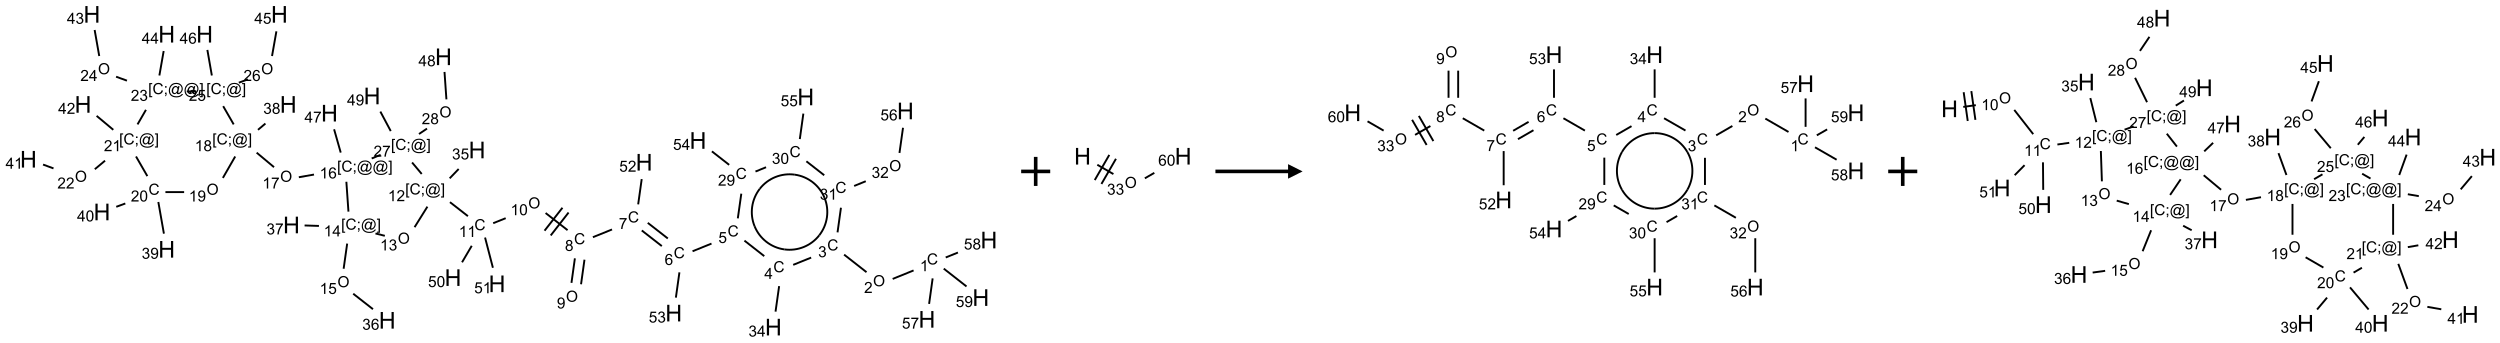 <?xml version="1.0" encoding="UTF-8"?>
<svg xmlns="http://www.w3.org/2000/svg" xmlns:xlink="http://www.w3.org/1999/xlink" width="1721" height="236" viewBox="0 0 1721 236">
<defs>
<g>
<g id="glyph-0-0">
<path d="M 1.332 0 L 1.332 -6.668 L 6.668 -6.668 L 6.668 0 Z M 1.5 -0.168 L 6.5 -0.168 L 6.5 -6.5 L 1.5 -6.5 Z M 1.5 -0.168 "/>
</g>
<g id="glyph-0-1">
<path d="M 6.27 -2.676 L 7.281 -2.422 C 7.07 -1.594 6.688 -0.961 6.137 -0.523 C 5.586 -0.086 4.914 0.129 4.121 0.129 C 3.297 0.129 2.629 -0.039 2.113 -0.371 C 1.598 -0.707 1.203 -1.191 0.934 -1.828 C 0.664 -2.465 0.531 -3.145 0.531 -3.875 C 0.531 -4.672 0.684 -5.363 0.988 -5.957 C 1.293 -6.547 1.723 -6.996 2.285 -7.305 C 2.844 -7.613 3.461 -7.766 4.137 -7.766 C 4.898 -7.766 5.543 -7.57 6.062 -7.184 C 6.582 -6.793 6.945 -6.246 7.152 -5.543 L 6.156 -5.309 C 5.98 -5.863 5.723 -6.266 5.387 -6.52 C 5.051 -6.773 4.625 -6.902 4.113 -6.902 C 3.527 -6.902 3.039 -6.762 2.645 -6.48 C 2.25 -6.199 1.973 -5.82 1.812 -5.348 C 1.652 -4.871 1.574 -4.383 1.574 -3.879 C 1.574 -3.23 1.668 -2.664 1.855 -2.18 C 2.047 -1.695 2.34 -1.332 2.738 -1.094 C 3.137 -0.855 3.57 -0.734 4.035 -0.734 C 4.602 -0.734 5.082 -0.898 5.473 -1.223 C 5.867 -1.551 6.133 -2.035 6.27 -2.676 Z M 6.27 -2.676 "/>
</g>
<g id="glyph-0-2">
<path d="M 3.973 0 L 3.035 0 L 3.035 -5.973 C 2.809 -5.758 2.516 -5.543 2.148 -5.328 C 1.781 -5.113 1.453 -4.953 1.16 -4.844 L 1.16 -5.75 C 1.684 -5.996 2.145 -6.297 2.535 -6.645 C 2.93 -6.996 3.207 -7.336 3.371 -7.668 L 3.973 -7.668 Z M 3.973 0 "/>
</g>
<g id="glyph-0-3">
<path d="M 0.516 -3.719 C 0.516 -4.984 0.855 -5.977 1.535 -6.695 C 2.215 -7.414 3.094 -7.77 4.172 -7.77 C 4.875 -7.77 5.512 -7.602 6.078 -7.266 C 6.645 -6.93 7.074 -6.461 7.371 -5.855 C 7.668 -5.254 7.816 -4.57 7.816 -3.809 C 7.816 -3.035 7.66 -2.34 7.348 -1.73 C 7.035 -1.117 6.594 -0.656 6.02 -0.34 C 5.449 -0.027 4.828 0.129 4.168 0.129 C 3.449 0.129 2.805 -0.043 2.238 -0.391 C 1.672 -0.738 1.246 -1.211 0.953 -1.812 C 0.66 -2.414 0.516 -3.047 0.516 -3.719 Z M 1.559 -3.703 C 1.559 -2.781 1.805 -2.059 2.301 -1.527 C 2.793 -1 3.414 -0.734 4.16 -0.734 C 4.922 -0.734 5.547 -1 6.039 -1.535 C 6.531 -2.07 6.777 -2.828 6.777 -3.812 C 6.777 -4.434 6.672 -4.977 6.461 -5.441 C 6.25 -5.902 5.945 -6.262 5.539 -6.52 C 5.133 -6.773 4.68 -6.902 4.176 -6.902 C 3.461 -6.902 2.848 -6.656 2.332 -6.164 C 1.816 -5.672 1.559 -4.852 1.559 -3.703 Z M 1.559 -3.703 "/>
</g>
<g id="glyph-0-4">
<path d="M 5.371 -0.902 L 5.371 0 L 0.324 0 C 0.316 -0.227 0.352 -0.441 0.434 -0.652 C 0.562 -0.996 0.766 -1.332 1.051 -1.668 C 1.332 -2 1.742 -2.387 2.277 -2.824 C 3.105 -3.504 3.668 -4.043 3.957 -4.441 C 4.25 -4.84 4.395 -5.215 4.395 -5.566 C 4.395 -5.938 4.262 -6.254 3.996 -6.508 C 3.73 -6.762 3.387 -6.891 2.957 -6.891 C 2.508 -6.891 2.145 -6.754 1.875 -6.484 C 1.605 -6.215 1.469 -5.84 1.465 -5.359 L 0.5 -5.457 C 0.566 -6.176 0.812 -6.727 1.246 -7.102 C 1.676 -7.477 2.254 -7.668 2.98 -7.668 C 3.711 -7.668 4.293 -7.465 4.719 -7.059 C 5.145 -6.652 5.359 -6.148 5.359 -5.547 C 5.359 -5.242 5.297 -4.941 5.172 -4.645 C 5.047 -4.352 4.84 -4.039 4.551 -3.715 C 4.262 -3.387 3.777 -2.938 3.105 -2.371 C 2.543 -1.898 2.18 -1.578 2.02 -1.41 C 1.859 -1.242 1.73 -1.07 1.625 -0.902 Z M 5.371 -0.902 "/>
</g>
<g id="glyph-0-5">
<path d="M 0.449 -2.016 L 1.387 -2.141 C 1.492 -1.609 1.676 -1.227 1.934 -0.992 C 2.191 -0.758 2.508 -0.641 2.879 -0.641 C 3.32 -0.641 3.695 -0.793 3.996 -1.098 C 4.301 -1.402 4.453 -1.781 4.453 -2.234 C 4.453 -2.664 4.312 -3.02 4.031 -3.301 C 3.75 -3.578 3.391 -3.719 2.957 -3.719 C 2.781 -3.719 2.562 -3.684 2.297 -3.613 L 2.402 -4.438 C 2.465 -4.43 2.516 -4.426 2.551 -4.426 C 2.949 -4.426 3.312 -4.531 3.629 -4.738 C 3.949 -4.949 4.109 -5.27 4.109 -5.703 C 4.109 -6.047 3.992 -6.332 3.762 -6.559 C 3.527 -6.785 3.227 -6.895 2.859 -6.895 C 2.496 -6.895 2.191 -6.781 1.949 -6.551 C 1.707 -6.324 1.547 -5.98 1.48 -5.52 L 0.543 -5.688 C 0.656 -6.316 0.918 -6.805 1.324 -7.148 C 1.73 -7.492 2.234 -7.668 2.84 -7.668 C 3.254 -7.668 3.641 -7.578 3.988 -7.398 C 4.34 -7.219 4.609 -6.977 4.793 -6.668 C 4.98 -6.359 5.074 -6.031 5.074 -5.684 C 5.074 -5.352 4.984 -5.051 4.809 -4.781 C 4.629 -4.512 4.367 -4.297 4.02 -4.137 C 4.473 -4.031 4.824 -3.816 5.074 -3.488 C 5.324 -3.16 5.449 -2.75 5.449 -2.254 C 5.449 -1.59 5.203 -1.023 4.719 -0.559 C 4.234 -0.098 3.617 0.137 2.875 0.137 C 2.203 0.137 1.648 -0.062 1.207 -0.465 C 0.762 -0.863 0.512 -1.379 0.449 -2.016 Z M 0.449 -2.016 "/>
</g>
<g id="glyph-0-6">
<path d="M 3.449 0 L 3.449 -1.828 L 0.137 -1.828 L 0.137 -2.688 L 3.621 -7.637 L 4.387 -7.637 L 4.387 -2.688 L 5.418 -2.688 L 5.418 -1.828 L 4.387 -1.828 L 4.387 0 Z M 3.449 -2.688 L 3.449 -6.129 L 1.059 -2.688 Z M 3.449 -2.688 "/>
</g>
<g id="glyph-0-7">
<path d="M 0.441 -2 L 1.426 -2.082 C 1.5 -1.605 1.668 -1.242 1.934 -1.004 C 2.199 -0.762 2.52 -0.641 2.895 -0.641 C 3.348 -0.641 3.73 -0.812 4.043 -1.152 C 4.355 -1.492 4.512 -1.941 4.512 -2.504 C 4.512 -3.039 4.359 -3.461 4.059 -3.77 C 3.758 -4.078 3.367 -4.234 2.879 -4.234 C 2.578 -4.234 2.305 -4.164 2.062 -4.027 C 1.82 -3.891 1.629 -3.715 1.488 -3.496 L 0.609 -3.609 L 1.348 -7.531 L 5.145 -7.531 L 5.145 -6.637 L 2.098 -6.637 L 1.688 -4.582 C 2.145 -4.902 2.625 -5.062 3.129 -5.062 C 3.797 -5.062 4.359 -4.832 4.816 -4.371 C 5.277 -3.91 5.504 -3.312 5.504 -2.59 C 5.504 -1.898 5.305 -1.301 4.902 -0.797 C 4.41 -0.18 3.742 0.129 2.895 0.129 C 2.199 0.129 1.633 -0.062 1.195 -0.453 C 0.758 -0.844 0.504 -1.359 0.441 -2 Z M 0.441 -2 "/>
</g>
<g id="glyph-0-8">
<path d="M 5.309 -5.766 L 4.375 -5.691 C 4.293 -6.059 4.172 -6.328 4.02 -6.496 C 3.766 -6.762 3.453 -6.895 3.082 -6.895 C 2.785 -6.895 2.523 -6.812 2.297 -6.645 C 2 -6.43 1.77 -6.117 1.598 -5.703 C 1.43 -5.289 1.34 -4.703 1.332 -3.938 C 1.559 -4.281 1.836 -4.535 2.16 -4.703 C 2.488 -4.871 2.828 -4.953 3.188 -4.953 C 3.812 -4.953 4.344 -4.723 4.785 -4.262 C 5.223 -3.801 5.441 -3.207 5.441 -2.48 C 5.441 -2 5.34 -1.555 5.133 -1.145 C 4.926 -0.73 4.641 -0.418 4.281 -0.199 C 3.922 0.02 3.512 0.129 3.051 0.129 C 2.27 0.129 1.633 -0.156 1.141 -0.73 C 0.648 -1.305 0.402 -2.254 0.402 -3.574 C 0.402 -5.051 0.672 -6.121 1.219 -6.793 C 1.695 -7.375 2.336 -7.668 3.141 -7.668 C 3.742 -7.668 4.234 -7.5 4.617 -7.16 C 5 -6.824 5.23 -6.359 5.309 -5.766 Z M 1.48 -2.473 C 1.48 -2.152 1.547 -1.844 1.684 -1.547 C 1.82 -1.25 2.016 -1.027 2.262 -0.871 C 2.508 -0.719 2.766 -0.641 3.035 -0.641 C 3.434 -0.641 3.773 -0.801 4.059 -1.121 C 4.344 -1.441 4.484 -1.875 4.484 -2.422 C 4.484 -2.949 4.344 -3.367 4.062 -3.668 C 3.781 -3.973 3.426 -4.125 3 -4.125 C 2.578 -4.125 2.219 -3.973 1.922 -3.668 C 1.625 -3.363 1.48 -2.969 1.48 -2.473 Z M 1.48 -2.473 "/>
</g>
<g id="glyph-0-9">
<path d="M 0.504 -6.637 L 0.504 -7.535 L 5.449 -7.535 L 5.449 -6.809 C 4.961 -6.289 4.48 -5.602 4.004 -4.746 C 3.527 -3.887 3.156 -3.004 2.895 -2.098 C 2.707 -1.461 2.59 -0.762 2.535 0 L 1.574 0 C 1.582 -0.602 1.703 -1.328 1.926 -2.176 C 2.152 -3.027 2.477 -3.848 2.898 -4.637 C 3.32 -5.426 3.77 -6.094 4.246 -6.637 Z M 0.504 -6.637 "/>
</g>
<g id="glyph-0-10">
<path d="M 1.887 -4.141 C 1.496 -4.281 1.207 -4.484 1.02 -4.75 C 0.832 -5.016 0.738 -5.328 0.738 -5.699 C 0.738 -6.254 0.938 -6.719 1.34 -7.098 C 1.738 -7.477 2.27 -7.668 2.934 -7.668 C 3.598 -7.668 4.137 -7.473 4.543 -7.086 C 4.949 -6.699 5.152 -6.227 5.152 -5.672 C 5.152 -5.316 5.059 -5.008 4.871 -4.746 C 4.688 -4.484 4.406 -4.281 4.027 -4.141 C 4.496 -3.988 4.852 -3.742 5.098 -3.402 C 5.34 -3.062 5.465 -2.656 5.465 -2.184 C 5.465 -1.531 5.234 -0.98 4.77 -0.535 C 4.309 -0.09 3.703 0.129 2.949 0.129 C 2.195 0.129 1.586 -0.094 1.125 -0.539 C 0.664 -0.984 0.434 -1.543 0.434 -2.207 C 0.434 -2.703 0.559 -3.121 0.809 -3.457 C 1.062 -3.793 1.422 -4.02 1.887 -4.141 Z M 1.699 -5.73 C 1.699 -5.367 1.812 -5.074 2.047 -4.844 C 2.281 -4.613 2.582 -4.5 2.953 -4.5 C 3.312 -4.5 3.609 -4.613 3.84 -4.84 C 4.07 -5.066 4.188 -5.348 4.188 -5.676 C 4.188 -6.02 4.07 -6.309 3.832 -6.543 C 3.594 -6.777 3.297 -6.895 2.941 -6.895 C 2.586 -6.895 2.289 -6.781 2.051 -6.551 C 1.816 -6.324 1.699 -6.047 1.699 -5.73 Z M 1.395 -2.203 C 1.395 -1.938 1.461 -1.676 1.586 -1.426 C 1.711 -1.176 1.902 -0.984 2.152 -0.848 C 2.402 -0.711 2.672 -0.641 2.957 -0.641 C 3.406 -0.641 3.777 -0.785 4.066 -1.074 C 4.359 -1.363 4.504 -1.727 4.504 -2.172 C 4.504 -2.625 4.355 -2.996 4.055 -3.293 C 3.754 -3.586 3.379 -3.734 2.926 -3.734 C 2.484 -3.734 2.121 -3.59 1.832 -3.297 C 1.543 -3.004 1.395 -2.641 1.395 -2.203 Z M 1.395 -2.203 "/>
</g>
<g id="glyph-0-11">
<path d="M 0.582 -1.766 L 1.484 -1.848 C 1.562 -1.426 1.707 -1.117 1.922 -0.926 C 2.137 -0.734 2.414 -0.641 2.75 -0.641 C 3.039 -0.641 3.289 -0.707 3.508 -0.84 C 3.727 -0.973 3.902 -1.148 4.043 -1.367 C 4.18 -1.586 4.297 -1.887 4.391 -2.262 C 4.484 -2.637 4.531 -3.016 4.531 -3.406 C 4.531 -3.449 4.531 -3.512 4.527 -3.594 C 4.34 -3.297 4.082 -3.055 3.758 -2.867 C 3.434 -2.68 3.082 -2.59 2.703 -2.59 C 2.07 -2.59 1.535 -2.816 1.098 -3.277 C 0.66 -3.734 0.441 -4.34 0.441 -5.09 C 0.441 -5.863 0.672 -6.484 1.129 -6.957 C 1.586 -7.43 2.156 -7.668 2.844 -7.668 C 3.34 -7.668 3.793 -7.531 4.207 -7.266 C 4.617 -7 4.93 -6.617 5.145 -6.121 C 5.355 -5.629 5.465 -4.91 5.465 -3.973 C 5.465 -2.996 5.359 -2.223 5.145 -1.645 C 4.934 -1.066 4.617 -0.625 4.199 -0.324 C 3.781 -0.02 3.293 0.129 2.73 0.129 C 2.133 0.129 1.645 -0.035 1.266 -0.367 C 0.887 -0.699 0.66 -1.164 0.582 -1.766 Z M 4.422 -5.137 C 4.422 -5.676 4.277 -6.102 3.992 -6.418 C 3.707 -6.734 3.359 -6.891 2.957 -6.891 C 2.543 -6.891 2.18 -6.719 1.871 -6.379 C 1.562 -6.039 1.406 -5.598 1.406 -5.059 C 1.406 -4.57 1.555 -4.176 1.848 -3.871 C 2.141 -3.566 2.5 -3.418 2.934 -3.418 C 3.367 -3.418 3.723 -3.57 4.004 -3.871 C 4.281 -4.176 4.422 -4.598 4.422 -5.137 Z M 4.422 -5.137 "/>
</g>
<g id="glyph-0-12">
<path d="M 0.441 -3.766 C 0.441 -4.668 0.535 -5.395 0.723 -5.945 C 0.906 -6.496 1.184 -6.922 1.551 -7.219 C 1.918 -7.516 2.375 -7.668 2.934 -7.668 C 3.344 -7.668 3.703 -7.586 4.012 -7.418 C 4.32 -7.254 4.574 -7.016 4.777 -6.707 C 4.977 -6.395 5.137 -6.016 5.25 -5.57 C 5.363 -5.125 5.422 -4.523 5.422 -3.766 C 5.422 -2.871 5.328 -2.148 5.145 -1.598 C 4.961 -1.047 4.688 -0.621 4.32 -0.32 C 3.953 -0.02 3.492 0.129 2.934 0.129 C 2.195 0.129 1.617 -0.133 1.199 -0.66 C 0.695 -1.297 0.441 -2.332 0.441 -3.766 Z M 1.406 -3.766 C 1.406 -2.512 1.555 -1.68 1.848 -1.262 C 2.141 -0.848 2.5 -0.641 2.934 -0.641 C 3.363 -0.641 3.727 -0.848 4.02 -1.266 C 4.312 -1.684 4.457 -2.516 4.457 -3.766 C 4.457 -5.023 4.312 -5.859 4.02 -6.27 C 3.727 -6.684 3.359 -6.891 2.922 -6.891 C 2.492 -6.891 2.148 -6.707 1.891 -6.344 C 1.566 -5.879 1.406 -5.02 1.406 -3.766 Z M 1.406 -3.766 "/>
</g>
<g id="glyph-0-13">
<path d="M 0.723 2.121 L 0.723 -7.637 L 2.793 -7.637 L 2.793 -6.859 L 1.66 -6.859 L 1.66 1.344 L 2.793 1.344 L 2.793 2.121 Z M 0.723 2.121 "/>
</g>
<g id="glyph-0-14">
<path d="M 0.949 -4.465 L 0.949 -5.531 L 2.016 -5.531 L 2.016 -4.465 Z M 0.949 0 L 0.949 -1.066 L 2.016 -1.066 L 2.016 0 C 2.016 0.391 1.945 0.711 1.809 0.949 C 1.668 1.191 1.449 1.379 1.145 1.512 L 0.887 1.109 C 1.082 1.023 1.23 0.895 1.324 0.727 C 1.418 0.559 1.469 0.316 1.48 0 Z M 0.949 0 "/>
</g>
<g id="glyph-0-15">
<path d="M 6.047 -0.848 C 5.82 -0.59 5.57 -0.379 5.289 -0.223 C 5.008 -0.062 4.73 0.016 4.449 0.016 C 4.141 0.016 3.84 -0.074 3.547 -0.254 C 3.254 -0.434 3.02 -0.715 2.836 -1.09 C 2.652 -1.465 2.562 -1.875 2.562 -2.324 C 2.562 -2.875 2.703 -3.43 2.988 -3.98 C 3.27 -4.535 3.621 -4.953 4.043 -5.23 C 4.461 -5.508 4.871 -5.645 5.266 -5.645 C 5.566 -5.645 5.855 -5.566 6.129 -5.41 C 6.402 -5.25 6.641 -5.012 6.84 -4.688 L 7.016 -5.496 L 7.949 -5.496 L 7.199 -2 C 7.094 -1.516 7.043 -1.246 7.043 -1.191 C 7.043 -1.098 7.078 -1.02 7.148 -0.949 C 7.219 -0.883 7.305 -0.848 7.406 -0.848 C 7.59 -0.848 7.832 -0.953 8.129 -1.168 C 8.527 -1.445 8.84 -1.816 9.07 -2.285 C 9.301 -2.75 9.418 -3.234 9.418 -3.73 C 9.418 -4.309 9.27 -4.852 8.973 -5.355 C 8.676 -5.859 8.23 -6.262 7.645 -6.562 C 7.055 -6.863 6.406 -7.016 5.691 -7.016 C 4.879 -7.016 4.137 -6.824 3.465 -6.445 C 2.793 -6.066 2.273 -5.52 1.902 -4.809 C 1.535 -4.098 1.348 -3.34 1.348 -2.527 C 1.348 -1.676 1.535 -0.941 1.902 -0.328 C 2.273 0.285 2.809 0.742 3.508 1.035 C 4.207 1.328 4.984 1.473 5.832 1.473 C 6.742 1.473 7.504 1.32 8.121 1.016 C 8.734 0.711 9.195 0.34 9.5 -0.098 L 10.441 -0.098 C 10.266 0.266 9.961 0.637 9.531 1.016 C 9.102 1.395 8.59 1.695 7.996 1.914 C 7.402 2.133 6.688 2.246 5.848 2.246 C 5.078 2.246 4.367 2.145 3.715 1.949 C 3.066 1.75 2.512 1.453 2.051 1.055 C 1.594 0.656 1.25 0.199 1.016 -0.316 C 0.723 -0.973 0.578 -1.684 0.578 -2.441 C 0.578 -3.289 0.75 -4.098 1.098 -4.863 C 1.523 -5.805 2.125 -6.527 2.902 -7.027 C 3.684 -7.527 4.629 -7.777 5.738 -7.777 C 6.602 -7.777 7.375 -7.602 8.059 -7.246 C 8.746 -6.895 9.285 -6.371 9.684 -5.672 C 10.02 -5.07 10.188 -4.418 10.188 -3.715 C 10.188 -2.707 9.832 -1.812 9.125 -1.031 C 8.492 -0.328 7.801 0.02 7.051 0.02 C 6.812 0.02 6.617 -0.016 6.473 -0.09 C 6.324 -0.16 6.215 -0.266 6.145 -0.402 C 6.102 -0.488 6.066 -0.637 6.047 -0.848 Z M 3.527 -2.262 C 3.527 -1.785 3.641 -1.414 3.863 -1.152 C 4.09 -0.887 4.348 -0.754 4.641 -0.754 C 4.836 -0.754 5.039 -0.812 5.254 -0.93 C 5.469 -1.047 5.676 -1.219 5.871 -1.449 C 6.066 -1.676 6.23 -1.969 6.355 -2.32 C 6.48 -2.672 6.543 -3.027 6.543 -3.379 C 6.543 -3.852 6.426 -4.219 6.191 -4.48 C 5.957 -4.738 5.672 -4.871 5.332 -4.871 C 5.109 -4.871 4.902 -4.812 4.707 -4.699 C 4.512 -4.586 4.32 -4.406 4.137 -4.156 C 3.953 -3.906 3.805 -3.602 3.691 -3.246 C 3.582 -2.887 3.527 -2.559 3.527 -2.262 Z M 3.527 -2.262 "/>
</g>
<g id="glyph-0-16">
<path d="M 2.27 2.121 L 0.203 2.121 L 0.203 1.344 L 1.332 1.344 L 1.332 -6.859 L 0.203 -6.859 L 0.203 -7.637 L 2.27 -7.637 Z M 2.27 2.121 "/>
</g>
<g id="glyph-1-0">
<path d="M 2 0 L 2 -10 L 10 -10 L 10 0 Z M 2.25 -0.25 L 9.75 -0.25 L 9.75 -9.75 L 2.25 -9.75 Z M 2.25 -0.25 "/>
</g>
<g id="glyph-1-1">
<path d="M 1.281 0 L 1.281 -11.453 L 2.797 -11.453 L 2.797 -6.75 L 8.75 -6.75 L 8.75 -11.453 L 10.266 -11.453 L 10.266 0 L 8.75 0 L 8.75 -5.398 L 2.797 -5.398 L 2.797 0 Z M 1.281 0 "/>
</g>
</g>
</defs>
<path fill="none" stroke-width="0.033" stroke-linecap="butt" stroke-linejoin="miter" stroke="rgb(0%, 0%, 0%)" stroke-opacity="1" stroke-miterlimit="10" d="M 15.234 4.407 L 14.874 4.553 " transform="matrix(40, 0, 0, 40, 19.553, 9.885)"/>
<path fill="none" stroke-width="0.033" stroke-linecap="butt" stroke-linejoin="miter" stroke="rgb(0%, 0%, 0%)" stroke-opacity="1" stroke-miterlimit="10" d="M 14.424 4.437 L 14.038 4.135 " transform="matrix(40, 0, 0, 40, 19.553, 9.885)"/>
<path fill="none" stroke-width="0.033" stroke-linecap="butt" stroke-linejoin="miter" stroke="rgb(0%, 0%, 0%)" stroke-opacity="1" stroke-miterlimit="10" d="M 13.471 4.186 L 13.162 4.311 " transform="matrix(40, 0, 0, 40, 19.553, 9.885)"/>
<path fill="none" stroke-width="0.033" stroke-linecap="butt" stroke-linejoin="miter" stroke="rgb(0%, 0%, 0%)" stroke-opacity="1" stroke-miterlimit="10" d="M 12.92 4.677 L 12.858 5.116 " transform="matrix(40, 0, 0, 40, 19.553, 9.885)"/>
<path fill="none" stroke-width="0.033" stroke-linecap="butt" stroke-linejoin="miter" stroke="rgb(0%, 0%, 0%)" stroke-opacity="1" stroke-miterlimit="10" d="M 12.664 4.161 L 12.323 3.894 " transform="matrix(40, 0, 0, 40, 19.553, 9.885)"/>
<path fill="none" stroke-width="0.033" stroke-linecap="butt" stroke-linejoin="miter" stroke="rgb(0%, 0%, 0%)" stroke-opacity="1" stroke-miterlimit="10" d="M 11.756 3.945 L 11.43 4.077 " transform="matrix(40, 0, 0, 40, 19.553, 9.885)"/>
<path fill="none" stroke-width="0.033" stroke-linecap="butt" stroke-linejoin="miter" stroke="rgb(0%, 0%, 0%)" stroke-opacity="1" stroke-miterlimit="10" d="M 11.004 3.857 L 10.659 3.588 " transform="matrix(40, 0, 0, 40, 19.553, 9.885)"/>
<path fill="none" stroke-width="0.033" stroke-linecap="butt" stroke-linejoin="miter" stroke="rgb(0%, 0%, 0%)" stroke-opacity="1" stroke-miterlimit="10" d="M 10.901 3.988 L 10.556 3.719 " transform="matrix(40, 0, 0, 40, 19.553, 9.885)"/>
<path fill="none" stroke-width="0.033" stroke-linecap="butt" stroke-linejoin="miter" stroke="rgb(0%, 0%, 0%)" stroke-opacity="1" stroke-miterlimit="10" d="M 10.044 3.702 L 9.715 3.835 " transform="matrix(40, 0, 0, 40, 19.553, 9.885)"/>
<path fill="none" stroke-width="0.033" stroke-linecap="butt" stroke-linejoin="miter" stroke="rgb(0%, 0%, 0%)" stroke-opacity="1" stroke-miterlimit="10" d="M 9.405 4.199 L 9.346 4.621 " transform="matrix(40, 0, 0, 40, 19.553, 9.885)"/>
<path fill="none" stroke-width="0.033" stroke-linecap="butt" stroke-linejoin="miter" stroke="rgb(0%, 0%, 0%)" stroke-opacity="1" stroke-miterlimit="10" d="M 9.57 4.222 L 9.511 4.645 " transform="matrix(40, 0, 0, 40, 19.553, 9.885)"/>
<path fill="none" stroke-width="0.033" stroke-linecap="butt" stroke-linejoin="miter" stroke="rgb(0%, 0%, 0%)" stroke-opacity="1" stroke-miterlimit="10" d="M 9.279 3.714 L 8.901 3.419 " transform="matrix(40, 0, 0, 40, 19.553, 9.885)"/>
<path fill="none" stroke-width="0.033" stroke-linecap="butt" stroke-linejoin="miter" stroke="rgb(0%, 0%, 0%)" stroke-opacity="1" stroke-miterlimit="10" d="M 9.191 3.328 L 8.883 3.723 " transform="matrix(40, 0, 0, 40, 19.553, 9.885)"/>
<path fill="none" stroke-width="0.033" stroke-linecap="butt" stroke-linejoin="miter" stroke="rgb(0%, 0%, 0%)" stroke-opacity="1" stroke-miterlimit="10" d="M 9.296 3.411 L 8.989 3.805 " transform="matrix(40, 0, 0, 40, 19.553, 9.885)"/>
<path fill="none" stroke-width="0.033" stroke-linecap="butt" stroke-linejoin="miter" stroke="rgb(0%, 0%, 0%)" stroke-opacity="1" stroke-miterlimit="10" d="M 8.214 3.508 L 7.999 3.594 " transform="matrix(40, 0, 0, 40, 19.553, 9.885)"/>
<path fill="none" stroke-width="0.033" stroke-linecap="butt" stroke-linejoin="miter" stroke="rgb(0%, 0%, 0%)" stroke-opacity="1" stroke-miterlimit="10" d="M 7.564 3.473 L 7.255 3.232 " transform="matrix(40, 0, 0, 40, 19.553, 9.885)"/>
<path fill="none" stroke-width="0.033" stroke-linecap="butt" stroke-linejoin="miter" stroke="rgb(0%, 0%, 0%)" stroke-opacity="1" stroke-miterlimit="10" d="M 7.25 2.822 L 7.405 2.661 " transform="matrix(40, 0, 0, 40, 19.553, 9.885)"/>
<path fill="none" stroke-width="0.033" stroke-linecap="butt" stroke-linejoin="miter" stroke="rgb(0%, 0%, 0%)" stroke-opacity="1" stroke-miterlimit="10" d="M 6.867 3.309 L 6.646 3.663 " transform="matrix(40, 0, 0, 40, 19.553, 9.885)"/>
<path fill="none" stroke-width="0.033" stroke-linecap="butt" stroke-linejoin="miter" stroke="rgb(0%, 0%, 0%)" stroke-opacity="1" stroke-miterlimit="10" d="M 6.134 3.811 L 5.973 3.771 " transform="matrix(40, 0, 0, 40, 19.553, 9.885)"/>
<path fill="none" stroke-width="0.033" stroke-linecap="butt" stroke-linejoin="miter" stroke="rgb(0%, 0%, 0%)" stroke-opacity="1" stroke-miterlimit="10" d="M 5.486 3.945 L 5.425 4.378 " transform="matrix(40, 0, 0, 40, 19.553, 9.885)"/>
<path fill="none" stroke-width="0.033" stroke-linecap="butt" stroke-linejoin="miter" stroke="rgb(0%, 0%, 0%)" stroke-opacity="1" stroke-miterlimit="10" d="M 5.59 4.808 L 5.93 5.074 " transform="matrix(40, 0, 0, 40, 19.553, 9.885)"/>
<path fill="none" stroke-width="0.033" stroke-linecap="butt" stroke-linejoin="miter" stroke="rgb(0%, 0%, 0%)" stroke-opacity="1" stroke-miterlimit="10" d="M 5 3.641 L 4.753 3.633 " transform="matrix(40, 0, 0, 40, 19.553, 9.885)"/>
<path fill="none" stroke-width="0.033" stroke-linecap="butt" stroke-linejoin="miter" stroke="rgb(0%, 0%, 0%)" stroke-opacity="1" stroke-miterlimit="10" d="M 5.508 3.395 L 5.472 2.881 " transform="matrix(40, 0, 0, 40, 19.553, 9.885)"/>
<path fill="none" stroke-width="0.033" stroke-linecap="butt" stroke-linejoin="miter" stroke="rgb(0%, 0%, 0%)" stroke-opacity="1" stroke-miterlimit="10" d="M 4.915 2.757 L 4.654 2.803 " transform="matrix(40, 0, 0, 40, 19.553, 9.885)"/>
<path fill="none" stroke-width="0.033" stroke-linecap="butt" stroke-linejoin="miter" stroke="rgb(0%, 0%, 0%)" stroke-opacity="1" stroke-miterlimit="10" d="M 4.227 2.63 L 3.928 2.38 " transform="matrix(40, 0, 0, 40, 19.553, 9.885)"/>
<path fill="none" stroke-width="0.033" stroke-linecap="butt" stroke-linejoin="miter" stroke="rgb(0%, 0%, 0%)" stroke-opacity="1" stroke-miterlimit="10" d="M 3.951 1.987 L 4.079 1.879 " transform="matrix(40, 0, 0, 40, 19.553, 9.885)"/>
<path fill="none" stroke-width="0.033" stroke-linecap="butt" stroke-linejoin="miter" stroke="rgb(0%, 0%, 0%)" stroke-opacity="1" stroke-miterlimit="10" d="M 3.559 2.446 L 3.347 2.815 " transform="matrix(40, 0, 0, 40, 19.553, 9.885)"/>
<path fill="none" stroke-width="0.033" stroke-linecap="butt" stroke-linejoin="miter" stroke="rgb(0%, 0%, 0%)" stroke-opacity="1" stroke-miterlimit="10" d="M 2.68 3.059 L 2.358 3.059 " transform="matrix(40, 0, 0, 40, 19.553, 9.885)"/>
<path fill="none" stroke-width="0.033" stroke-linecap="butt" stroke-linejoin="miter" stroke="rgb(0%, 0%, 0%)" stroke-opacity="1" stroke-miterlimit="10" d="M 2.236 3.229 L 2.332 3.774 " transform="matrix(40, 0, 0, 40, 19.553, 9.885)"/>
<path fill="none" stroke-width="0.033" stroke-linecap="butt" stroke-linejoin="miter" stroke="rgb(0%, 0%, 0%)" stroke-opacity="1" stroke-miterlimit="10" d="M 1.668 3.255 L 1.512 3.312 " transform="matrix(40, 0, 0, 40, 19.553, 9.885)"/>
<path fill="none" stroke-width="0.033" stroke-linecap="butt" stroke-linejoin="miter" stroke="rgb(0%, 0%, 0%)" stroke-opacity="1" stroke-miterlimit="10" d="M 2.047 2.784 L 1.852 2.446 " transform="matrix(40, 0, 0, 40, 19.553, 9.885)"/>
<path fill="none" stroke-width="0.033" stroke-linecap="butt" stroke-linejoin="miter" stroke="rgb(0%, 0%, 0%)" stroke-opacity="1" stroke-miterlimit="10" d="M 1.319 2.518 L 1.143 2.665 " transform="matrix(40, 0, 0, 40, 19.553, 9.885)"/>
<path fill="none" stroke-width="0.033" stroke-linecap="butt" stroke-linejoin="miter" stroke="rgb(0%, 0%, 0%)" stroke-opacity="1" stroke-miterlimit="10" d="M 0.432 2.651 L 0.252 2.585 " transform="matrix(40, 0, 0, 40, 19.553, 9.885)"/>
<path fill="none" stroke-width="0.033" stroke-linecap="butt" stroke-linejoin="miter" stroke="rgb(0%, 0%, 0%)" stroke-opacity="1" stroke-miterlimit="10" d="M 1.461 1.987 L 1.174 1.747 " transform="matrix(40, 0, 0, 40, 19.553, 9.885)"/>
<path fill="none" stroke-width="0.033" stroke-linecap="butt" stroke-linejoin="miter" stroke="rgb(0%, 0%, 0%)" stroke-opacity="1" stroke-miterlimit="10" d="M 1.878 1.894 L 2.023 1.643 " transform="matrix(40, 0, 0, 40, 19.553, 9.885)"/>
<path fill="none" stroke-width="0.033" stroke-linecap="butt" stroke-linejoin="miter" stroke="rgb(0%, 0%, 0%)" stroke-opacity="1" stroke-miterlimit="10" d="M 1.696 1.141 L 1.509 1.073 " transform="matrix(40, 0, 0, 40, 19.553, 9.885)"/>
<path fill="none" stroke-width="0.033" stroke-linecap="butt" stroke-linejoin="miter" stroke="rgb(0%, 0%, 0%)" stroke-opacity="1" stroke-miterlimit="10" d="M 1.219 0.717 L 1.14 0.269 " transform="matrix(40, 0, 0, 40, 19.553, 9.885)"/>
<path fill="none" stroke-width="0.033" stroke-linecap="butt" stroke-linejoin="miter" stroke="rgb(0%, 0%, 0%)" stroke-opacity="1" stroke-miterlimit="10" d="M 2.254 1.052 L 2.328 0.631 " transform="matrix(40, 0, 0, 40, 19.553, 9.885)"/>
<path fill="none" stroke-width="0.033" stroke-linecap="butt" stroke-linejoin="miter" stroke="rgb(0%, 0%, 0%)" stroke-opacity="1" stroke-miterlimit="10" d="M 2.725 1.327 L 2.891 1.327 " transform="matrix(40, 0, 0, 40, 19.553, 9.885)"/>
<path fill="none" stroke-width="0.033" stroke-linecap="butt" stroke-linejoin="miter" stroke="rgb(0%, 0%, 0%)" stroke-opacity="1" stroke-miterlimit="10" d="M 3.352 1.58 L 3.533 1.894 " transform="matrix(40, 0, 0, 40, 19.553, 9.885)"/>
<path fill="none" stroke-width="0.033" stroke-linecap="butt" stroke-linejoin="miter" stroke="rgb(0%, 0%, 0%)" stroke-opacity="1" stroke-miterlimit="10" d="M 3.621 1.176 L 3.778 1.119 " transform="matrix(40, 0, 0, 40, 19.553, 9.885)"/>
<path fill="none" stroke-width="0.033" stroke-linecap="butt" stroke-linejoin="miter" stroke="rgb(0%, 0%, 0%)" stroke-opacity="1" stroke-miterlimit="10" d="M 4.193 0.717 L 4.268 0.292 " transform="matrix(40, 0, 0, 40, 19.553, 9.885)"/>
<path fill="none" stroke-width="0.033" stroke-linecap="butt" stroke-linejoin="miter" stroke="rgb(0%, 0%, 0%)" stroke-opacity="1" stroke-miterlimit="10" d="M 3.157 1.052 L 3.08 0.612 " transform="matrix(40, 0, 0, 40, 19.553, 9.885)"/>
<path fill="none" stroke-width="0.033" stroke-linecap="butt" stroke-linejoin="miter" stroke="rgb(0%, 0%, 0%)" stroke-opacity="1" stroke-miterlimit="10" d="M 5.375 2.379 L 5.261 1.978 " transform="matrix(40, 0, 0, 40, 19.553, 9.885)"/>
<path fill="none" stroke-width="0.033" stroke-linecap="butt" stroke-linejoin="miter" stroke="rgb(0%, 0%, 0%)" stroke-opacity="1" stroke-miterlimit="10" d="M 5.908 2.48 L 6.062 2.417 " transform="matrix(40, 0, 0, 40, 19.553, 9.885)"/>
<path fill="none" stroke-width="0.033" stroke-linecap="butt" stroke-linejoin="miter" stroke="rgb(0%, 0%, 0%)" stroke-opacity="1" stroke-miterlimit="10" d="M 6.603 2.549 L 6.769 2.747 " transform="matrix(40, 0, 0, 40, 19.553, 9.885)"/>
<path fill="none" stroke-width="0.033" stroke-linecap="butt" stroke-linejoin="miter" stroke="rgb(0%, 0%, 0%)" stroke-opacity="1" stroke-miterlimit="10" d="M 6.722 2.059 L 6.86 1.966 " transform="matrix(40, 0, 0, 40, 19.553, 9.885)"/>
<path fill="none" stroke-width="0.033" stroke-linecap="butt" stroke-linejoin="miter" stroke="rgb(0%, 0%, 0%)" stroke-opacity="1" stroke-miterlimit="10" d="M 7.194 1.463 L 7.161 0.991 " transform="matrix(40, 0, 0, 40, 19.553, 9.885)"/>
<path fill="none" stroke-width="0.033" stroke-linecap="butt" stroke-linejoin="miter" stroke="rgb(0%, 0%, 0%)" stroke-opacity="1" stroke-miterlimit="10" d="M 6.236 2.009 L 6.057 1.673 " transform="matrix(40, 0, 0, 40, 19.553, 9.885)"/>
<path fill="none" stroke-width="0.033" stroke-linecap="butt" stroke-linejoin="miter" stroke="rgb(0%, 0%, 0%)" stroke-opacity="1" stroke-miterlimit="10" d="M 7.63 3.983 L 7.463 4.267 " transform="matrix(40, 0, 0, 40, 19.553, 9.885)"/>
<path fill="none" stroke-width="0.033" stroke-linecap="butt" stroke-linejoin="miter" stroke="rgb(0%, 0%, 0%)" stroke-opacity="1" stroke-miterlimit="10" d="M 7.859 3.841 L 7.994 4.361 " transform="matrix(40, 0, 0, 40, 19.553, 9.885)"/>
<path fill="none" stroke-width="0.033" stroke-linecap="butt" stroke-linejoin="miter" stroke="rgb(0%, 0%, 0%)" stroke-opacity="1" stroke-miterlimit="10" d="M 10.494 3.27 L 10.555 2.835 " transform="matrix(40, 0, 0, 40, 19.553, 9.885)"/>
<path fill="none" stroke-width="0.033" stroke-linecap="butt" stroke-linejoin="miter" stroke="rgb(0%, 0%, 0%)" stroke-opacity="1" stroke-miterlimit="10" d="M 11.204 4.44 L 11.143 4.875 " transform="matrix(40, 0, 0, 40, 19.553, 9.885)"/>
<path fill="none" stroke-width="0.033" stroke-linecap="butt" stroke-linejoin="miter" stroke="rgb(0%, 0%, 0%)" stroke-opacity="1" stroke-miterlimit="10" d="M 12.209 3.511 L 12.269 3.086 " transform="matrix(40, 0, 0, 40, 19.553, 9.885)"/>
<path fill="none" stroke-width="0.033" stroke-linecap="butt" stroke-linejoin="miter" stroke="rgb(0%, 0%, 0%)" stroke-opacity="1" stroke-miterlimit="10" d="M 12.06 2.59 L 11.763 2.358 " transform="matrix(40, 0, 0, 40, 19.553, 9.885)"/>
<path fill="none" stroke-width="0.033" stroke-linecap="butt" stroke-linejoin="miter" stroke="rgb(0%, 0%, 0%)" stroke-opacity="1" stroke-miterlimit="10" d="M 12.513 2.705 L 12.695 2.631 " transform="matrix(40, 0, 0, 40, 19.553, 9.885)"/>
<path fill="none" stroke-width="0.033" stroke-linecap="butt" stroke-linejoin="miter" stroke="rgb(0%, 0%, 0%)" stroke-opacity="1" stroke-miterlimit="10" d="M 13.276 2.146 L 13.337 1.708 " transform="matrix(40, 0, 0, 40, 19.553, 9.885)"/>
<path fill="none" stroke-width="0.033" stroke-linecap="butt" stroke-linejoin="miter" stroke="rgb(0%, 0%, 0%)" stroke-opacity="1" stroke-miterlimit="10" d="M 13.389 2.529 L 13.696 2.769 " transform="matrix(40, 0, 0, 40, 19.553, 9.885)"/>
<path fill="none" stroke-width="0.033" stroke-linecap="butt" stroke-linejoin="miter" stroke="rgb(0%, 0%, 0%)" stroke-opacity="1" stroke-miterlimit="10" d="M 13.984 3.328 L 13.925 3.752 " transform="matrix(40, 0, 0, 40, 19.553, 9.885)"/>
<path fill="none" stroke-width="0.033" stroke-linecap="butt" stroke-linejoin="miter" stroke="rgb(0%, 0%, 0%)" stroke-opacity="1" stroke-miterlimit="10" d="M 14.211 2.953 L 14.411 2.872 " transform="matrix(40, 0, 0, 40, 19.553, 9.885)"/>
<path fill="none" stroke-width="0.033" stroke-linecap="butt" stroke-linejoin="miter" stroke="rgb(0%, 0%, 0%)" stroke-opacity="1" stroke-miterlimit="10" d="M 14.991 2.385 L 15.052 1.952 " transform="matrix(40, 0, 0, 40, 19.553, 9.885)"/>
<path fill="none" stroke-width="0.033" stroke-linecap="butt" stroke-linejoin="miter" stroke="rgb(0%, 0%, 0%)" stroke-opacity="1" stroke-miterlimit="10" d="M 15.562 4.544 L 15.501 4.983 " transform="matrix(40, 0, 0, 40, 19.553, 9.885)"/>
<path fill="none" stroke-width="0.033" stroke-linecap="butt" stroke-linejoin="miter" stroke="rgb(0%, 0%, 0%)" stroke-opacity="1" stroke-miterlimit="10" d="M 15.787 4.184 L 15.997 4.099 " transform="matrix(40, 0, 0, 40, 19.553, 9.885)"/>
<path fill="none" stroke-width="0.033" stroke-linecap="butt" stroke-linejoin="miter" stroke="rgb(0%, 0%, 0%)" stroke-opacity="1" stroke-miterlimit="10" d="M 15.753 4.376 L 16.145 4.683 " transform="matrix(40, 0, 0, 40, 19.553, 9.885)"/>
<path fill="none" stroke-width="0.033" stroke-linecap="butt" stroke-linejoin="miter" stroke="rgb(0%, 0%, 0%)" stroke-opacity="1" stroke-miterlimit="10" d="M 13.611 3.802 C 13.468 3.985 13.239 4.077 13.009 4.045 " transform="matrix(40, 0, 0, 40, 19.553, 9.885)"/>
<path fill="none" stroke-width="0.033" stroke-linecap="butt" stroke-linejoin="miter" stroke="rgb(0%, 0%, 0%)" stroke-opacity="1" stroke-miterlimit="10" d="M 13.702 3.159 C 13.789 3.374 13.754 3.619 13.611 3.802 " transform="matrix(40, 0, 0, 40, 19.553, 9.885)"/>
<path fill="none" stroke-width="0.033" stroke-linecap="butt" stroke-linejoin="miter" stroke="rgb(0%, 0%, 0%)" stroke-opacity="1" stroke-miterlimit="10" d="M 13.19 2.759 C 13.419 2.791 13.615 2.944 13.702 3.159 " transform="matrix(40, 0, 0, 40, 19.553, 9.885)"/>
<path fill="none" stroke-width="0.033" stroke-linecap="butt" stroke-linejoin="miter" stroke="rgb(0%, 0%, 0%)" stroke-opacity="1" stroke-miterlimit="10" d="M 12.587 3.002 C 12.73 2.819 12.96 2.727 13.19 2.759 " transform="matrix(40, 0, 0, 40, 19.553, 9.885)"/>
<path fill="none" stroke-width="0.033" stroke-linecap="butt" stroke-linejoin="miter" stroke="rgb(0%, 0%, 0%)" stroke-opacity="1" stroke-miterlimit="10" d="M 12.497 3.645 C 12.41 3.43 12.445 3.185 12.587 3.002 " transform="matrix(40, 0, 0, 40, 19.553, 9.885)"/>
<path fill="none" stroke-width="0.033" stroke-linecap="butt" stroke-linejoin="miter" stroke="rgb(0%, 0%, 0%)" stroke-opacity="1" stroke-miterlimit="10" d="M 13.009 4.045 C 12.779 4.013 12.584 3.86 12.497 3.645 " transform="matrix(40, 0, 0, 40, 19.553, 9.885)"/>
<g fill="rgb(0%, 0%, 0%)" fill-opacity="1">
<use xlink:href="#glyph-0-1" x="638.062" y="182.078"/>
</g>
<g fill="rgb(0%, 0%, 0%)" fill-opacity="1">
<use xlink:href="#glyph-0-2" x="633.281" y="186.715"/>
</g>
<g fill="rgb(0%, 0%, 0%)" fill-opacity="1">
<use xlink:href="#glyph-0-3" x="600.988" y="197.066"/>
</g>
<g fill="rgb(0%, 0%, 0%)" fill-opacity="1">
<use xlink:href="#glyph-0-4" x="594.801" y="201.699"/>
</g>
<g fill="rgb(0%, 0%, 0%)" fill-opacity="1">
<use xlink:href="#glyph-0-1" x="569.453" y="172.434"/>
</g>
<g fill="rgb(0%, 0%, 0%)" fill-opacity="1">
<use xlink:href="#glyph-0-5" x="563.203" y="177.07"/>
</g>
<g fill="rgb(0%, 0%, 0%)" fill-opacity="1">
<use xlink:href="#glyph-0-1" x="532.367" y="187.418"/>
</g>
<g fill="rgb(0%, 0%, 0%)" fill-opacity="1">
<use xlink:href="#glyph-0-6" x="526.145" y="192.023"/>
</g>
<g fill="rgb(0%, 0%, 0%)" fill-opacity="1">
<use xlink:href="#glyph-1-1" x="526.621" y="230.914"/>
</g>
<g fill="rgb(0%, 0%, 0%)" fill-opacity="1">
<use xlink:href="#glyph-0-5" x="515.219" y="231.707"/>
<use xlink:href="#glyph-0-6" x="521.151" y="231.707"/>
</g>
<g fill="rgb(0%, 0%, 0%)" fill-opacity="1">
<use xlink:href="#glyph-0-1" x="500.848" y="162.793"/>
</g>
<g fill="rgb(0%, 0%, 0%)" fill-opacity="1">
<use xlink:href="#glyph-0-7" x="494.535" y="167.297"/>
</g>
<g fill="rgb(0%, 0%, 0%)" fill-opacity="1">
<use xlink:href="#glyph-0-1" x="463.758" y="177.777"/>
</g>
<g fill="rgb(0%, 0%, 0%)" fill-opacity="1">
<use xlink:href="#glyph-0-8" x="457.512" y="182.414"/>
</g>
<g fill="rgb(0%, 0%, 0%)" fill-opacity="1">
<use xlink:href="#glyph-0-1" x="432.238" y="153.152"/>
</g>
<g fill="rgb(0%, 0%, 0%)" fill-opacity="1">
<use xlink:href="#glyph-0-9" x="425.984" y="157.656"/>
</g>
<g fill="rgb(0%, 0%, 0%)" fill-opacity="1">
<use xlink:href="#glyph-0-1" x="395.152" y="168.137"/>
</g>
<g fill="rgb(0%, 0%, 0%)" fill-opacity="1">
<use xlink:href="#glyph-0-10" x="388.883" y="172.77"/>
</g>
<g fill="rgb(0%, 0%, 0%)" fill-opacity="1">
<use xlink:href="#glyph-0-3" x="389.598" y="207.75"/>
</g>
<g fill="rgb(0%, 0%, 0%)" fill-opacity="1">
<use xlink:href="#glyph-0-11" x="383.316" y="212.383"/>
</g>
<g fill="rgb(0%, 0%, 0%)" fill-opacity="1">
<use xlink:href="#glyph-0-3" x="363.645" y="143.512"/>
</g>
<g fill="rgb(0%, 0%, 0%)" fill-opacity="1">
<use xlink:href="#glyph-0-2" x="351.473" y="148.145"/>
<use xlink:href="#glyph-0-12" x="357.405" y="148.145"/>
</g>
<g fill="rgb(0%, 0%, 0%)" fill-opacity="1">
<use xlink:href="#glyph-0-1" x="326.543" y="158.492"/>
</g>
<g fill="rgb(0%, 0%, 0%)" fill-opacity="1">
<use xlink:href="#glyph-0-2" x="315.832" y="163.129"/>
<use xlink:href="#glyph-0-2" x="321.764" y="163.129"/>
</g>
<g fill="rgb(0%, 0%, 0%)" fill-opacity="1">
<use xlink:href="#glyph-0-13" x="278.945" y="133.875"/>
<use xlink:href="#glyph-0-1" x="281.909" y="133.875"/>
<use xlink:href="#glyph-0-14" x="289.612" y="133.875"/>
<use xlink:href="#glyph-0-15" x="292.576" y="133.875"/>
<use xlink:href="#glyph-0-16" x="303.404" y="133.875"/>
</g>
<g fill="rgb(0%, 0%, 0%)" fill-opacity="1">
<use xlink:href="#glyph-0-2" x="267.035" y="138.504"/>
<use xlink:href="#glyph-0-4" x="272.967" y="138.504"/>
</g>
<g fill="rgb(0%, 0%, 0%)" fill-opacity="1">
<use xlink:href="#glyph-1-1" x="322.629" y="108.977"/>
</g>
<g fill="rgb(0%, 0%, 0%)" fill-opacity="1">
<use xlink:href="#glyph-0-5" x="311.137" y="109.77"/>
<use xlink:href="#glyph-0-7" x="317.069" y="109.77"/>
</g>
<g fill="rgb(0%, 0%, 0%)" fill-opacity="1">
<use xlink:href="#glyph-0-3" x="273.84" y="167.793"/>
</g>
<g fill="rgb(0%, 0%, 0%)" fill-opacity="1">
<use xlink:href="#glyph-0-2" x="261.641" y="172.426"/>
<use xlink:href="#glyph-0-5" x="267.573" y="172.426"/>
</g>
<g fill="rgb(0%, 0%, 0%)" fill-opacity="1">
<use xlink:href="#glyph-0-13" x="234.82" y="158.121"/>
<use xlink:href="#glyph-0-1" x="237.784" y="158.121"/>
<use xlink:href="#glyph-0-14" x="245.487" y="158.121"/>
<use xlink:href="#glyph-0-15" x="248.451" y="158.121"/>
<use xlink:href="#glyph-0-16" x="259.279" y="158.121"/>
</g>
<g fill="rgb(0%, 0%, 0%)" fill-opacity="1">
<use xlink:href="#glyph-0-2" x="222.859" y="162.746"/>
<use xlink:href="#glyph-0-6" x="228.792" y="162.746"/>
</g>
<g fill="rgb(0%, 0%, 0%)" fill-opacity="1">
<use xlink:href="#glyph-0-3" x="232.285" y="197.727"/>
</g>
<g fill="rgb(0%, 0%, 0%)" fill-opacity="1">
<use xlink:href="#glyph-0-2" x="220.027" y="202.359"/>
<use xlink:href="#glyph-0-7" x="225.96" y="202.359"/>
</g>
<g fill="rgb(0%, 0%, 0%)" fill-opacity="1">
<use xlink:href="#glyph-1-1" x="260.789" y="226.23"/>
</g>
<g fill="rgb(0%, 0%, 0%)" fill-opacity="1">
<use xlink:href="#glyph-0-5" x="249.359" y="227.023"/>
<use xlink:href="#glyph-0-8" x="255.292" y="227.023"/>
</g>
<g fill="rgb(0%, 0%, 0%)" fill-opacity="1">
<use xlink:href="#glyph-1-1" x="194.859" y="160.598"/>
</g>
<g fill="rgb(0%, 0%, 0%)" fill-opacity="1">
<use xlink:href="#glyph-0-5" x="183.426" y="161.391"/>
<use xlink:href="#glyph-0-9" x="189.358" y="161.391"/>
</g>
<g fill="rgb(0%, 0%, 0%)" fill-opacity="1">
<use xlink:href="#glyph-0-13" x="232.027" y="118.219"/>
<use xlink:href="#glyph-0-1" x="234.991" y="118.219"/>
<use xlink:href="#glyph-0-14" x="242.694" y="118.219"/>
<use xlink:href="#glyph-0-15" x="245.658" y="118.219"/>
<use xlink:href="#glyph-0-15" x="256.486" y="118.219"/>
<use xlink:href="#glyph-0-16" x="267.314" y="118.219"/>
</g>
<g fill="rgb(0%, 0%, 0%)" fill-opacity="1">
<use xlink:href="#glyph-0-2" x="220.043" y="122.844"/>
<use xlink:href="#glyph-0-8" x="225.975" y="122.844"/>
</g>
<g fill="rgb(0%, 0%, 0%)" fill-opacity="1">
<use xlink:href="#glyph-0-3" x="192.848" y="125.16"/>
</g>
<g fill="rgb(0%, 0%, 0%)" fill-opacity="1">
<use xlink:href="#glyph-0-2" x="180.645" y="129.793"/>
<use xlink:href="#glyph-0-9" x="186.577" y="129.793"/>
</g>
<g fill="rgb(0%, 0%, 0%)" fill-opacity="1">
<use xlink:href="#glyph-0-13" x="146.113" y="99.453"/>
<use xlink:href="#glyph-0-1" x="149.077" y="99.453"/>
<use xlink:href="#glyph-0-14" x="156.78" y="99.453"/>
<use xlink:href="#glyph-0-15" x="159.743" y="99.453"/>
<use xlink:href="#glyph-0-16" x="170.572" y="99.453"/>
</g>
<g fill="rgb(0%, 0%, 0%)" fill-opacity="1">
<use xlink:href="#glyph-0-2" x="134.109" y="104.078"/>
<use xlink:href="#glyph-0-10" x="140.042" y="104.078"/>
</g>
<g fill="rgb(0%, 0%, 0%)" fill-opacity="1">
<use xlink:href="#glyph-1-1" x="192.652" y="77.613"/>
</g>
<g fill="rgb(0%, 0%, 0%)" fill-opacity="1">
<use xlink:href="#glyph-0-5" x="181.203" y="78.406"/>
<use xlink:href="#glyph-0-10" x="187.135" y="78.406"/>
</g>
<g fill="rgb(0%, 0%, 0%)" fill-opacity="1">
<use xlink:href="#glyph-0-3" x="142.207" y="134.09"/>
</g>
<g fill="rgb(0%, 0%, 0%)" fill-opacity="1">
<use xlink:href="#glyph-0-2" x="129.988" y="138.719"/>
<use xlink:href="#glyph-0-11" x="135.921" y="138.719"/>
</g>
<g fill="rgb(0%, 0%, 0%)" fill-opacity="1">
<use xlink:href="#glyph-0-1" x="102.191" y="134.086"/>
</g>
<g fill="rgb(0%, 0%, 0%)" fill-opacity="1">
<use xlink:href="#glyph-0-4" x="90.035" y="138.719"/>
<use xlink:href="#glyph-0-12" x="95.967" y="138.719"/>
</g>
<g fill="rgb(0%, 0%, 0%)" fill-opacity="1">
<use xlink:href="#glyph-1-1" x="108.957" y="177.359"/>
</g>
<g fill="rgb(0%, 0%, 0%)" fill-opacity="1">
<use xlink:href="#glyph-0-5" x="97.508" y="178.152"/>
<use xlink:href="#glyph-0-11" x="103.44" y="178.152"/>
</g>
<g fill="rgb(0%, 0%, 0%)" fill-opacity="1">
<use xlink:href="#glyph-1-1" x="64.422" y="151.648"/>
</g>
<g fill="rgb(0%, 0%, 0%)" fill-opacity="1">
<use xlink:href="#glyph-0-6" x="53.016" y="152.441"/>
<use xlink:href="#glyph-0-12" x="58.948" y="152.441"/>
</g>
<g fill="rgb(0%, 0%, 0%)" fill-opacity="1">
<use xlink:href="#glyph-0-13" x="81.996" y="99.453"/>
<use xlink:href="#glyph-0-1" x="84.96" y="99.453"/>
<use xlink:href="#glyph-0-14" x="92.663" y="99.453"/>
<use xlink:href="#glyph-0-15" x="95.626" y="99.453"/>
<use xlink:href="#glyph-0-16" x="106.454" y="99.453"/>
</g>
<g fill="rgb(0%, 0%, 0%)" fill-opacity="1">
<use xlink:href="#glyph-0-4" x="71.48" y="104.078"/>
<use xlink:href="#glyph-0-2" x="77.413" y="104.078"/>
</g>
<g fill="rgb(0%, 0%, 0%)" fill-opacity="1">
<use xlink:href="#glyph-0-3" x="51.562" y="125.16"/>
</g>
<g fill="rgb(0%, 0%, 0%)" fill-opacity="1">
<use xlink:href="#glyph-0-4" x="39.445" y="129.793"/>
<use xlink:href="#glyph-0-4" x="45.378" y="129.793"/>
</g>
<g fill="rgb(0%, 0%, 0%)" fill-opacity="1">
<use xlink:href="#glyph-1-1" x="13.781" y="115.355"/>
</g>
<g fill="rgb(0%, 0%, 0%)" fill-opacity="1">
<use xlink:href="#glyph-0-6" x="3.82" y="116.148"/>
<use xlink:href="#glyph-0-2" x="9.753" y="116.148"/>
</g>
<g fill="rgb(0%, 0%, 0%)" fill-opacity="1">
<use xlink:href="#glyph-1-1" x="51.367" y="77.613"/>
</g>
<g fill="rgb(0%, 0%, 0%)" fill-opacity="1">
<use xlink:href="#glyph-0-6" x="40.012" y="78.406"/>
<use xlink:href="#glyph-0-4" x="45.944" y="78.406"/>
</g>
<g fill="rgb(0%, 0%, 0%)" fill-opacity="1">
<use xlink:href="#glyph-0-13" x="101.996" y="64.809"/>
<use xlink:href="#glyph-0-1" x="104.96" y="64.809"/>
<use xlink:href="#glyph-0-14" x="112.663" y="64.809"/>
<use xlink:href="#glyph-0-15" x="115.626" y="64.809"/>
<use xlink:href="#glyph-0-15" x="126.454" y="64.809"/>
<use xlink:href="#glyph-0-16" x="137.283" y="64.809"/>
</g>
<g fill="rgb(0%, 0%, 0%)" fill-opacity="1">
<use xlink:href="#glyph-0-4" x="90.008" y="69.438"/>
<use xlink:href="#glyph-0-5" x="95.94" y="69.438"/>
</g>
<g fill="rgb(0%, 0%, 0%)" fill-opacity="1">
<use xlink:href="#glyph-0-3" x="67.441" y="51.125"/>
</g>
<g fill="rgb(0%, 0%, 0%)" fill-opacity="1">
<use xlink:href="#glyph-0-4" x="55.273" y="55.758"/>
<use xlink:href="#glyph-0-6" x="61.206" y="55.758"/>
</g>
<g fill="rgb(0%, 0%, 0%)" fill-opacity="1">
<use xlink:href="#glyph-1-1" x="57.477" y="15.613"/>
</g>
<g fill="rgb(0%, 0%, 0%)" fill-opacity="1">
<use xlink:href="#glyph-0-6" x="46.043" y="16.406"/>
<use xlink:href="#glyph-0-5" x="51.975" y="16.406"/>
</g>
<g fill="rgb(0%, 0%, 0%)" fill-opacity="1">
<use xlink:href="#glyph-1-1" x="108.957" y="29.293"/>
</g>
<g fill="rgb(0%, 0%, 0%)" fill-opacity="1">
<use xlink:href="#glyph-0-6" x="97.555" y="30.055"/>
<use xlink:href="#glyph-0-6" x="103.487" y="30.055"/>
</g>
<g fill="rgb(0%, 0%, 0%)" fill-opacity="1">
<use xlink:href="#glyph-0-13" x="141.996" y="64.809"/>
<use xlink:href="#glyph-0-1" x="144.96" y="64.809"/>
<use xlink:href="#glyph-0-14" x="152.663" y="64.809"/>
<use xlink:href="#glyph-0-15" x="155.626" y="64.809"/>
<use xlink:href="#glyph-0-16" x="166.454" y="64.809"/>
</g>
<g fill="rgb(0%, 0%, 0%)" fill-opacity="1">
<use xlink:href="#glyph-0-4" x="129.949" y="69.438"/>
<use xlink:href="#glyph-0-7" x="135.882" y="69.438"/>
</g>
<g fill="rgb(0%, 0%, 0%)" fill-opacity="1">
<use xlink:href="#glyph-0-3" x="179.793" y="51.125"/>
</g>
<g fill="rgb(0%, 0%, 0%)" fill-opacity="1">
<use xlink:href="#glyph-0-4" x="167.602" y="55.758"/>
<use xlink:href="#glyph-0-8" x="173.534" y="55.758"/>
</g>
<g fill="rgb(0%, 0%, 0%)" fill-opacity="1">
<use xlink:href="#glyph-1-1" x="186.543" y="15.613"/>
</g>
<g fill="rgb(0%, 0%, 0%)" fill-opacity="1">
<use xlink:href="#glyph-0-6" x="175.051" y="16.375"/>
<use xlink:href="#glyph-0-7" x="180.983" y="16.375"/>
</g>
<g fill="rgb(0%, 0%, 0%)" fill-opacity="1">
<use xlink:href="#glyph-1-1" x="135.062" y="29.293"/>
</g>
<g fill="rgb(0%, 0%, 0%)" fill-opacity="1">
<use xlink:href="#glyph-0-6" x="123.637" y="30.086"/>
<use xlink:href="#glyph-0-8" x="129.569" y="30.086"/>
</g>
<g fill="rgb(0%, 0%, 0%)" fill-opacity="1">
<use xlink:href="#glyph-1-1" x="221.02" y="83.641"/>
</g>
<g fill="rgb(0%, 0%, 0%)" fill-opacity="1">
<use xlink:href="#glyph-0-6" x="209.586" y="84.402"/>
<use xlink:href="#glyph-0-9" x="215.518" y="84.402"/>
</g>
<g fill="rgb(0%, 0%, 0%)" fill-opacity="1">
<use xlink:href="#glyph-0-13" x="269.117" y="103.234"/>
<use xlink:href="#glyph-0-1" x="272.081" y="103.234"/>
<use xlink:href="#glyph-0-14" x="279.784" y="103.234"/>
<use xlink:href="#glyph-0-15" x="282.747" y="103.234"/>
<use xlink:href="#glyph-0-16" x="293.576" y="103.234"/>
</g>
<g fill="rgb(0%, 0%, 0%)" fill-opacity="1">
<use xlink:href="#glyph-0-4" x="257.129" y="107.859"/>
<use xlink:href="#glyph-0-9" x="263.061" y="107.859"/>
</g>
<g fill="rgb(0%, 0%, 0%)" fill-opacity="1">
<use xlink:href="#glyph-0-3" x="302.488" y="80.859"/>
</g>
<g fill="rgb(0%, 0%, 0%)" fill-opacity="1">
<use xlink:href="#glyph-0-4" x="290.273" y="85.492"/>
<use xlink:href="#glyph-0-10" x="296.206" y="85.492"/>
</g>
<g fill="rgb(0%, 0%, 0%)" fill-opacity="1">
<use xlink:href="#glyph-1-1" x="299.504" y="44.836"/>
</g>
<g fill="rgb(0%, 0%, 0%)" fill-opacity="1">
<use xlink:href="#glyph-0-6" x="288.055" y="45.629"/>
<use xlink:href="#glyph-0-10" x="293.987" y="45.629"/>
</g>
<g fill="rgb(0%, 0%, 0%)" fill-opacity="1">
<use xlink:href="#glyph-1-1" x="250.352" y="71.789"/>
</g>
<g fill="rgb(0%, 0%, 0%)" fill-opacity="1">
<use xlink:href="#glyph-0-6" x="238.902" y="72.582"/>
<use xlink:href="#glyph-0-11" x="244.835" y="72.582"/>
</g>
<g fill="rgb(0%, 0%, 0%)" fill-opacity="1">
<use xlink:href="#glyph-1-1" x="306.062" y="196.84"/>
</g>
<g fill="rgb(0%, 0%, 0%)" fill-opacity="1">
<use xlink:href="#glyph-0-7" x="294.652" y="197.633"/>
<use xlink:href="#glyph-0-12" x="300.585" y="197.633"/>
</g>
<g fill="rgb(0%, 0%, 0%)" fill-opacity="1">
<use xlink:href="#glyph-1-1" x="336.379" y="201.102"/>
</g>
<g fill="rgb(0%, 0%, 0%)" fill-opacity="1">
<use xlink:href="#glyph-0-7" x="326.418" y="201.895"/>
<use xlink:href="#glyph-0-2" x="332.35" y="201.895"/>
</g>
<g fill="rgb(0%, 0%, 0%)" fill-opacity="1">
<use xlink:href="#glyph-1-1" x="437.625" y="117.422"/>
</g>
<g fill="rgb(0%, 0%, 0%)" fill-opacity="1">
<use xlink:href="#glyph-0-7" x="426.27" y="118.215"/>
<use xlink:href="#glyph-0-4" x="432.202" y="118.215"/>
</g>
<g fill="rgb(0%, 0%, 0%)" fill-opacity="1">
<use xlink:href="#glyph-1-1" x="458.012" y="221.27"/>
</g>
<g fill="rgb(0%, 0%, 0%)" fill-opacity="1">
<use xlink:href="#glyph-0-7" x="446.578" y="222.062"/>
<use xlink:href="#glyph-0-5" x="452.51" y="222.062"/>
</g>
<g fill="rgb(0%, 0%, 0%)" fill-opacity="1">
<use xlink:href="#glyph-0-1" x="506.414" y="123.184"/>
</g>
<g fill="rgb(0%, 0%, 0%)" fill-opacity="1">
<use xlink:href="#glyph-0-4" x="494.215" y="127.82"/>
<use xlink:href="#glyph-0-11" x="500.147" y="127.82"/>
</g>
<g fill="rgb(0%, 0%, 0%)" fill-opacity="1">
<use xlink:href="#glyph-1-1" x="474.711" y="102.438"/>
</g>
<g fill="rgb(0%, 0%, 0%)" fill-opacity="1">
<use xlink:href="#glyph-0-7" x="463.309" y="103.199"/>
<use xlink:href="#glyph-0-6" x="469.241" y="103.199"/>
</g>
<g fill="rgb(0%, 0%, 0%)" fill-opacity="1">
<use xlink:href="#glyph-0-1" x="543.5" y="108.199"/>
</g>
<g fill="rgb(0%, 0%, 0%)" fill-opacity="1">
<use xlink:href="#glyph-0-5" x="531.344" y="112.836"/>
<use xlink:href="#glyph-0-12" x="537.276" y="112.836"/>
</g>
<g fill="rgb(0%, 0%, 0%)" fill-opacity="1">
<use xlink:href="#glyph-1-1" x="548.887" y="72.469"/>
</g>
<g fill="rgb(0%, 0%, 0%)" fill-opacity="1">
<use xlink:href="#glyph-0-7" x="537.395" y="73.129"/>
<use xlink:href="#glyph-0-7" x="543.327" y="73.129"/>
</g>
<g fill="rgb(0%, 0%, 0%)" fill-opacity="1">
<use xlink:href="#glyph-0-1" x="575.02" y="132.824"/>
</g>
<g fill="rgb(0%, 0%, 0%)" fill-opacity="1">
<use xlink:href="#glyph-0-5" x="564.312" y="137.461"/>
<use xlink:href="#glyph-0-2" x="570.245" y="137.461"/>
</g>
<g fill="rgb(0%, 0%, 0%)" fill-opacity="1">
<use xlink:href="#glyph-0-3" x="612.125" y="117.844"/>
</g>
<g fill="rgb(0%, 0%, 0%)" fill-opacity="1">
<use xlink:href="#glyph-0-5" x="600.004" y="122.477"/>
<use xlink:href="#glyph-0-4" x="605.936" y="122.477"/>
</g>
<g fill="rgb(0%, 0%, 0%)" fill-opacity="1">
<use xlink:href="#glyph-1-1" x="617.496" y="82.113"/>
</g>
<g fill="rgb(0%, 0%, 0%)" fill-opacity="1">
<use xlink:href="#glyph-0-7" x="606.066" y="82.906"/>
<use xlink:href="#glyph-0-8" x="611.999" y="82.906"/>
</g>
<g fill="rgb(0%, 0%, 0%)" fill-opacity="1">
<use xlink:href="#glyph-1-1" x="632.316" y="225.57"/>
</g>
<g fill="rgb(0%, 0%, 0%)" fill-opacity="1">
<use xlink:href="#glyph-0-7" x="620.879" y="226.234"/>
<use xlink:href="#glyph-0-9" x="626.811" y="226.234"/>
</g>
<g fill="rgb(0%, 0%, 0%)" fill-opacity="1">
<use xlink:href="#glyph-1-1" x="674.969" y="170.977"/>
</g>
<g fill="rgb(0%, 0%, 0%)" fill-opacity="1">
<use xlink:href="#glyph-0-7" x="663.52" y="171.77"/>
<use xlink:href="#glyph-0-10" x="669.452" y="171.77"/>
</g>
<g fill="rgb(0%, 0%, 0%)" fill-opacity="1">
<use xlink:href="#glyph-1-1" x="669.402" y="210.586"/>
</g>
<g fill="rgb(0%, 0%, 0%)" fill-opacity="1">
<use xlink:href="#glyph-0-7" x="657.953" y="211.379"/>
<use xlink:href="#glyph-0-11" x="663.885" y="211.379"/>
</g>
<path fill="none" stroke-width="0.062" stroke-linecap="butt" stroke-linejoin="miter" stroke="rgb(0%, 0%, 0%)" stroke-opacity="1" stroke-miterlimit="10" d="M 0 0 L 0.5 0 M 0.25 -0.25 L 0.25 0.25 " transform="matrix(40, 0, 0, 40, 702.967, 118)"/>
<path fill="none" stroke-width="0.033" stroke-linecap="butt" stroke-linejoin="miter" stroke="rgb(0%, 0%, 0%)" stroke-opacity="1" stroke-miterlimit="10" d="M 0.255 0.147 L 0.532 0.307 " transform="matrix(40, 0, 0, 40, 745.193, 107.555)"/>
<path fill="none" stroke-width="0.033" stroke-linecap="butt" stroke-linejoin="miter" stroke="rgb(0%, 0%, 0%)" stroke-opacity="1" stroke-miterlimit="10" d="M 0.326 0.477 L 0.576 0.044 " transform="matrix(40, 0, 0, 40, 745.193, 107.555)"/>
<path fill="none" stroke-width="0.033" stroke-linecap="butt" stroke-linejoin="miter" stroke="rgb(0%, 0%, 0%)" stroke-opacity="1" stroke-miterlimit="10" d="M 0.211 0.41 L 0.461 -0.023 " transform="matrix(40, 0, 0, 40, 745.193, 107.555)"/>
<path fill="none" stroke-width="0.033" stroke-linecap="butt" stroke-linejoin="miter" stroke="rgb(0%, 0%, 0%)" stroke-opacity="1" stroke-miterlimit="10" d="M 1.073 0.38 L 1.236 0.286 " transform="matrix(40, 0, 0, 40, 745.193, 107.555)"/>
<g fill="rgb(0%, 0%, 0%)" fill-opacity="1">
<use xlink:href="#glyph-1-1" x="739.422" y="113.281"/>
</g>
<g fill="rgb(0%, 0%, 0%)" fill-opacity="1">
<use xlink:href="#glyph-0-3" x="774.258" y="129.402"/>
</g>
<g fill="rgb(0%, 0%, 0%)" fill-opacity="1">
<use xlink:href="#glyph-0-5" x="762.059" y="134.035"/>
<use xlink:href="#glyph-0-5" x="767.991" y="134.035"/>
</g>
<g fill="rgb(0%, 0%, 0%)" fill-opacity="1">
<use xlink:href="#glyph-1-1" x="808.703" y="113.281"/>
</g>
<g fill="rgb(0%, 0%, 0%)" fill-opacity="1">
<use xlink:href="#glyph-0-8" x="797.297" y="114.074"/>
<use xlink:href="#glyph-0-12" x="803.229" y="114.074"/>
</g>
<path fill-rule="nonzero" fill="rgb(0%, 0%, 0%)" fill-opacity="1" d="M 836.699 119.25 L 886.699 119.25 L 886.699 123 L 896.699 118 L 886.699 113 L 886.699 116.75 L 836.699 116.75 "/>
<path fill="none" stroke-width="0.033" stroke-linecap="butt" stroke-linejoin="miter" stroke="rgb(0%, 0%, 0%)" stroke-opacity="1" stroke-miterlimit="10" d="M 7.5 1.33 L 7.101 1.1 " transform="matrix(40, 0, 0, 40, 931.209, 37.637)"/>
<path fill="none" stroke-width="0.033" stroke-linecap="butt" stroke-linejoin="miter" stroke="rgb(0%, 0%, 0%)" stroke-opacity="1" stroke-miterlimit="10" d="M 6.534 1.227 L 6.255 1.388 " transform="matrix(40, 0, 0, 40, 931.209, 37.637)"/>
<path fill="none" stroke-width="0.033" stroke-linecap="butt" stroke-linejoin="miter" stroke="rgb(0%, 0%, 0%)" stroke-opacity="1" stroke-miterlimit="10" d="M 5.727 1.306 L 5.358 1.094 " transform="matrix(40, 0, 0, 40, 931.209, 37.637)"/>
<path fill="none" stroke-width="0.033" stroke-linecap="butt" stroke-linejoin="miter" stroke="rgb(0%, 0%, 0%)" stroke-opacity="1" stroke-miterlimit="10" d="M 5.196 0.742 L 5.196 0.253 " transform="matrix(40, 0, 0, 40, 931.209, 37.637)"/>
<path fill="none" stroke-width="0.033" stroke-linecap="butt" stroke-linejoin="miter" stroke="rgb(0%, 0%, 0%)" stroke-opacity="1" stroke-miterlimit="10" d="M 4.798 1.23 L 4.535 1.382 " transform="matrix(40, 0, 0, 40, 931.209, 37.637)"/>
<path fill="none" stroke-width="0.033" stroke-linecap="butt" stroke-linejoin="miter" stroke="rgb(0%, 0%, 0%)" stroke-opacity="1" stroke-miterlimit="10" d="M 3.996 1.307 L 3.626 1.094 " transform="matrix(40, 0, 0, 40, 931.209, 37.637)"/>
<path fill="none" stroke-width="0.033" stroke-linecap="butt" stroke-linejoin="miter" stroke="rgb(0%, 0%, 0%)" stroke-opacity="1" stroke-miterlimit="10" d="M 3.027 1.156 L 2.761 1.31 " transform="matrix(40, 0, 0, 40, 931.209, 37.637)"/>
<path fill="none" stroke-width="0.033" stroke-linecap="butt" stroke-linejoin="miter" stroke="rgb(0%, 0%, 0%)" stroke-opacity="1" stroke-miterlimit="10" d="M 3.111 1.3 L 2.844 1.454 " transform="matrix(40, 0, 0, 40, 931.209, 37.637)"/>
<path fill="none" stroke-width="0.033" stroke-linecap="butt" stroke-linejoin="miter" stroke="rgb(0%, 0%, 0%)" stroke-opacity="1" stroke-miterlimit="10" d="M 2.264 1.307 L 1.894 1.094 " transform="matrix(40, 0, 0, 40, 931.209, 37.637)"/>
<path fill="none" stroke-width="0.033" stroke-linecap="butt" stroke-linejoin="miter" stroke="rgb(0%, 0%, 0%)" stroke-opacity="1" stroke-miterlimit="10" d="M 1.815 0.742 L 1.815 0.275 " transform="matrix(40, 0, 0, 40, 931.209, 37.637)"/>
<path fill="none" stroke-width="0.033" stroke-linecap="butt" stroke-linejoin="miter" stroke="rgb(0%, 0%, 0%)" stroke-opacity="1" stroke-miterlimit="10" d="M 1.649 0.742 L 1.649 0.275 " transform="matrix(40, 0, 0, 40, 931.209, 37.637)"/>
<path fill="none" stroke-width="0.033" stroke-linecap="butt" stroke-linejoin="miter" stroke="rgb(0%, 0%, 0%)" stroke-opacity="1" stroke-miterlimit="10" d="M 1.337 1.228 L 1.073 1.38 " transform="matrix(40, 0, 0, 40, 931.209, 37.637)"/>
<path fill="none" stroke-width="0.033" stroke-linecap="butt" stroke-linejoin="miter" stroke="rgb(0%, 0%, 0%)" stroke-opacity="1" stroke-miterlimit="10" d="M 1.022 1.121 L 1.272 1.554 " transform="matrix(40, 0, 0, 40, 931.209, 37.637)"/>
<path fill="none" stroke-width="0.033" stroke-linecap="butt" stroke-linejoin="miter" stroke="rgb(0%, 0%, 0%)" stroke-opacity="1" stroke-miterlimit="10" d="M 1.138 1.054 L 1.388 1.487 " transform="matrix(40, 0, 0, 40, 931.209, 37.637)"/>
<path fill="none" stroke-width="0.033" stroke-linecap="butt" stroke-linejoin="miter" stroke="rgb(0%, 0%, 0%)" stroke-opacity="1" stroke-miterlimit="10" d="M 0.532 1.307 L 0.255 1.147 " transform="matrix(40, 0, 0, 40, 931.209, 37.637)"/>
<path fill="none" stroke-width="0.033" stroke-linecap="butt" stroke-linejoin="miter" stroke="rgb(0%, 0%, 0%)" stroke-opacity="1" stroke-miterlimit="10" d="M 2.598 1.659 L 2.598 2.247 " transform="matrix(40, 0, 0, 40, 931.209, 37.637)"/>
<path fill="none" stroke-width="0.033" stroke-linecap="butt" stroke-linejoin="miter" stroke="rgb(0%, 0%, 0%)" stroke-opacity="1" stroke-miterlimit="10" d="M 3.464 0.742 L 3.464 0.253 " transform="matrix(40, 0, 0, 40, 931.209, 37.637)"/>
<path fill="none" stroke-width="0.033" stroke-linecap="butt" stroke-linejoin="miter" stroke="rgb(0%, 0%, 0%)" stroke-opacity="1" stroke-miterlimit="10" d="M 4.33 1.772 L 4.33 2.242 " transform="matrix(40, 0, 0, 40, 931.209, 37.637)"/>
<path fill="none" stroke-width="0.033" stroke-linecap="butt" stroke-linejoin="miter" stroke="rgb(0%, 0%, 0%)" stroke-opacity="1" stroke-miterlimit="10" d="M 3.85 2.777 L 3.705 2.861 " transform="matrix(40, 0, 0, 40, 931.209, 37.637)"/>
<path fill="none" stroke-width="0.033" stroke-linecap="butt" stroke-linejoin="miter" stroke="rgb(0%, 0%, 0%)" stroke-opacity="1" stroke-miterlimit="10" d="M 4.492 2.594 L 4.75 2.742 " transform="matrix(40, 0, 0, 40, 931.209, 37.637)"/>
<path fill="none" stroke-width="0.033" stroke-linecap="butt" stroke-linejoin="miter" stroke="rgb(0%, 0%, 0%)" stroke-opacity="1" stroke-miterlimit="10" d="M 5.196 3.159 L 5.196 3.747 " transform="matrix(40, 0, 0, 40, 931.209, 37.637)"/>
<path fill="none" stroke-width="0.033" stroke-linecap="butt" stroke-linejoin="miter" stroke="rgb(0%, 0%, 0%)" stroke-opacity="1" stroke-miterlimit="10" d="M 5.401 2.882 L 5.584 2.776 " transform="matrix(40, 0, 0, 40, 931.209, 37.637)"/>
<path fill="none" stroke-width="0.033" stroke-linecap="butt" stroke-linejoin="miter" stroke="rgb(0%, 0%, 0%)" stroke-opacity="1" stroke-miterlimit="10" d="M 6.062 2.242 L 6.062 1.775 " transform="matrix(40, 0, 0, 40, 931.209, 37.637)"/>
<path fill="none" stroke-width="0.033" stroke-linecap="butt" stroke-linejoin="miter" stroke="rgb(0%, 0%, 0%)" stroke-opacity="1" stroke-miterlimit="10" d="M 6.224 2.594 L 6.594 2.807 " transform="matrix(40, 0, 0, 40, 931.209, 37.637)"/>
<path fill="none" stroke-width="0.033" stroke-linecap="butt" stroke-linejoin="miter" stroke="rgb(0%, 0%, 0%)" stroke-opacity="1" stroke-miterlimit="10" d="M 6.928 3.159 L 6.928 3.747 " transform="matrix(40, 0, 0, 40, 931.209, 37.637)"/>
<path fill="none" stroke-width="0.033" stroke-linecap="butt" stroke-linejoin="miter" stroke="rgb(0%, 0%, 0%)" stroke-opacity="1" stroke-miterlimit="10" d="M 7.794 1.242 L 7.794 0.753 " transform="matrix(40, 0, 0, 40, 931.209, 37.637)"/>
<path fill="none" stroke-width="0.033" stroke-linecap="butt" stroke-linejoin="miter" stroke="rgb(0%, 0%, 0%)" stroke-opacity="1" stroke-miterlimit="10" d="M 7.956 1.594 L 8.328 1.808 " transform="matrix(40, 0, 0, 40, 931.209, 37.637)"/>
<path fill="none" stroke-width="0.033" stroke-linecap="butt" stroke-linejoin="miter" stroke="rgb(0%, 0%, 0%)" stroke-opacity="1" stroke-miterlimit="10" d="M 7.987 1.388 L 8.165 1.286 " transform="matrix(40, 0, 0, 40, 931.209, 37.637)"/>
<path fill="none" stroke-width="0.033" stroke-linecap="butt" stroke-linejoin="miter" stroke="rgb(0%, 0%, 0%)" stroke-opacity="1" stroke-miterlimit="10" d="M 5.196 1.35 C 5.428 1.35 5.643 1.474 5.759 1.675 " transform="matrix(40, 0, 0, 40, 931.209, 37.637)"/>
<path fill="none" stroke-width="0.033" stroke-linecap="butt" stroke-linejoin="miter" stroke="rgb(0%, 0%, 0%)" stroke-opacity="1" stroke-miterlimit="10" d="M 4.634 1.675 C 4.75 1.474 4.964 1.35 5.196 1.35 " transform="matrix(40, 0, 0, 40, 931.209, 37.637)"/>
<path fill="none" stroke-width="0.033" stroke-linecap="butt" stroke-linejoin="miter" stroke="rgb(0%, 0%, 0%)" stroke-opacity="1" stroke-miterlimit="10" d="M 4.634 2.325 C 4.518 2.124 4.518 1.876 4.634 1.675 " transform="matrix(40, 0, 0, 40, 931.209, 37.637)"/>
<path fill="none" stroke-width="0.033" stroke-linecap="butt" stroke-linejoin="miter" stroke="rgb(0%, 0%, 0%)" stroke-opacity="1" stroke-miterlimit="10" d="M 5.196 2.65 C 4.964 2.65 4.75 2.526 4.634 2.325 " transform="matrix(40, 0, 0, 40, 931.209, 37.637)"/>
<path fill="none" stroke-width="0.033" stroke-linecap="butt" stroke-linejoin="miter" stroke="rgb(0%, 0%, 0%)" stroke-opacity="1" stroke-miterlimit="10" d="M 5.759 2.325 C 5.643 2.526 5.428 2.65 5.196 2.65 " transform="matrix(40, 0, 0, 40, 931.209, 37.637)"/>
<path fill="none" stroke-width="0.033" stroke-linecap="butt" stroke-linejoin="miter" stroke="rgb(0%, 0%, 0%)" stroke-opacity="1" stroke-miterlimit="10" d="M 5.759 1.675 C 5.875 1.876 5.875 2.124 5.759 2.325 " transform="matrix(40, 0, 0, 40, 931.209, 37.637)"/>
<g fill="rgb(0%, 0%, 0%)" fill-opacity="1">
<use xlink:href="#glyph-0-1" x="1237.387" y="99.48"/>
</g>
<g fill="rgb(0%, 0%, 0%)" fill-opacity="1">
<use xlink:href="#glyph-0-2" x="1232.605" y="104.117"/>
</g>
<g fill="rgb(0%, 0%, 0%)" fill-opacity="1">
<use xlink:href="#glyph-0-3" x="1202.762" y="79.484"/>
</g>
<g fill="rgb(0%, 0%, 0%)" fill-opacity="1">
<use xlink:href="#glyph-0-4" x="1196.574" y="84.117"/>
</g>
<g fill="rgb(0%, 0%, 0%)" fill-opacity="1">
<use xlink:href="#glyph-0-1" x="1168.102" y="99.48"/>
</g>
<g fill="rgb(0%, 0%, 0%)" fill-opacity="1">
<use xlink:href="#glyph-0-5" x="1161.852" y="104.117"/>
</g>
<g fill="rgb(0%, 0%, 0%)" fill-opacity="1">
<use xlink:href="#glyph-0-1" x="1133.461" y="79.48"/>
</g>
<g fill="rgb(0%, 0%, 0%)" fill-opacity="1">
<use xlink:href="#glyph-0-6" x="1127.242" y="84.086"/>
</g>
<g fill="rgb(0%, 0%, 0%)" fill-opacity="1">
<use xlink:href="#glyph-1-1" x="1133.281" y="43.363"/>
</g>
<g fill="rgb(0%, 0%, 0%)" fill-opacity="1">
<use xlink:href="#glyph-0-5" x="1121.879" y="44.156"/>
<use xlink:href="#glyph-0-6" x="1127.811" y="44.156"/>
</g>
<g fill="rgb(0%, 0%, 0%)" fill-opacity="1">
<use xlink:href="#glyph-0-1" x="1098.82" y="99.48"/>
</g>
<g fill="rgb(0%, 0%, 0%)" fill-opacity="1">
<use xlink:href="#glyph-0-7" x="1092.512" y="103.984"/>
</g>
<g fill="rgb(0%, 0%, 0%)" fill-opacity="1">
<use xlink:href="#glyph-0-1" x="1064.18" y="79.48"/>
</g>
<g fill="rgb(0%, 0%, 0%)" fill-opacity="1">
<use xlink:href="#glyph-0-8" x="1057.934" y="84.117"/>
</g>
<g fill="rgb(0%, 0%, 0%)" fill-opacity="1">
<use xlink:href="#glyph-0-1" x="1029.539" y="99.48"/>
</g>
<g fill="rgb(0%, 0%, 0%)" fill-opacity="1">
<use xlink:href="#glyph-0-9" x="1023.285" y="103.988"/>
</g>
<g fill="rgb(0%, 0%, 0%)" fill-opacity="1">
<use xlink:href="#glyph-0-1" x="994.898" y="79.48"/>
</g>
<g fill="rgb(0%, 0%, 0%)" fill-opacity="1">
<use xlink:href="#glyph-0-10" x="988.633" y="84.117"/>
</g>
<g fill="rgb(0%, 0%, 0%)" fill-opacity="1">
<use xlink:href="#glyph-0-3" x="994.914" y="39.484"/>
</g>
<g fill="rgb(0%, 0%, 0%)" fill-opacity="1">
<use xlink:href="#glyph-0-11" x="988.629" y="44.117"/>
</g>
<g fill="rgb(0%, 0%, 0%)" fill-opacity="1">
<use xlink:href="#glyph-0-3" x="960.273" y="99.484"/>
</g>
<g fill="rgb(0%, 0%, 0%)" fill-opacity="1">
<use xlink:href="#glyph-0-5" x="948.074" y="104.117"/>
<use xlink:href="#glyph-0-5" x="954.007" y="104.117"/>
</g>
<g fill="rgb(0%, 0%, 0%)" fill-opacity="1">
<use xlink:href="#glyph-1-1" x="925.438" y="83.363"/>
</g>
<g fill="rgb(0%, 0%, 0%)" fill-opacity="1">
<use xlink:href="#glyph-0-8" x="914.027" y="84.156"/>
<use xlink:href="#glyph-0-12" x="919.96" y="84.156"/>
</g>
<g fill="rgb(0%, 0%, 0%)" fill-opacity="1">
<use xlink:href="#glyph-1-1" x="1029.359" y="143.363"/>
</g>
<g fill="rgb(0%, 0%, 0%)" fill-opacity="1">
<use xlink:href="#glyph-0-7" x="1018.004" y="144.156"/>
<use xlink:href="#glyph-0-4" x="1023.936" y="144.156"/>
</g>
<g fill="rgb(0%, 0%, 0%)" fill-opacity="1">
<use xlink:href="#glyph-1-1" x="1064" y="43.363"/>
</g>
<g fill="rgb(0%, 0%, 0%)" fill-opacity="1">
<use xlink:href="#glyph-0-7" x="1052.566" y="44.156"/>
<use xlink:href="#glyph-0-5" x="1058.499" y="44.156"/>
</g>
<g fill="rgb(0%, 0%, 0%)" fill-opacity="1">
<use xlink:href="#glyph-0-1" x="1098.82" y="139.48"/>
</g>
<g fill="rgb(0%, 0%, 0%)" fill-opacity="1">
<use xlink:href="#glyph-0-4" x="1086.625" y="144.117"/>
<use xlink:href="#glyph-0-11" x="1092.557" y="144.117"/>
</g>
<g fill="rgb(0%, 0%, 0%)" fill-opacity="1">
<use xlink:href="#glyph-1-1" x="1064" y="163.363"/>
</g>
<g fill="rgb(0%, 0%, 0%)" fill-opacity="1">
<use xlink:href="#glyph-0-7" x="1052.598" y="164.125"/>
<use xlink:href="#glyph-0-6" x="1058.53" y="164.125"/>
</g>
<g fill="rgb(0%, 0%, 0%)" fill-opacity="1">
<use xlink:href="#glyph-0-1" x="1133.461" y="159.48"/>
</g>
<g fill="rgb(0%, 0%, 0%)" fill-opacity="1">
<use xlink:href="#glyph-0-5" x="1121.305" y="164.117"/>
<use xlink:href="#glyph-0-12" x="1127.237" y="164.117"/>
</g>
<g fill="rgb(0%, 0%, 0%)" fill-opacity="1">
<use xlink:href="#glyph-1-1" x="1133.281" y="203.363"/>
</g>
<g fill="rgb(0%, 0%, 0%)" fill-opacity="1">
<use xlink:href="#glyph-0-7" x="1121.789" y="204.023"/>
<use xlink:href="#glyph-0-7" x="1127.721" y="204.023"/>
</g>
<g fill="rgb(0%, 0%, 0%)" fill-opacity="1">
<use xlink:href="#glyph-0-1" x="1168.102" y="139.48"/>
</g>
<g fill="rgb(0%, 0%, 0%)" fill-opacity="1">
<use xlink:href="#glyph-0-5" x="1157.395" y="144.117"/>
<use xlink:href="#glyph-0-2" x="1163.327" y="144.117"/>
</g>
<g fill="rgb(0%, 0%, 0%)" fill-opacity="1">
<use xlink:href="#glyph-0-3" x="1202.762" y="159.484"/>
</g>
<g fill="rgb(0%, 0%, 0%)" fill-opacity="1">
<use xlink:href="#glyph-0-5" x="1190.641" y="164.117"/>
<use xlink:href="#glyph-0-4" x="1196.573" y="164.117"/>
</g>
<g fill="rgb(0%, 0%, 0%)" fill-opacity="1">
<use xlink:href="#glyph-1-1" x="1202.566" y="203.363"/>
</g>
<g fill="rgb(0%, 0%, 0%)" fill-opacity="1">
<use xlink:href="#glyph-0-7" x="1191.137" y="204.156"/>
<use xlink:href="#glyph-0-8" x="1197.069" y="204.156"/>
</g>
<g fill="rgb(0%, 0%, 0%)" fill-opacity="1">
<use xlink:href="#glyph-1-1" x="1237.207" y="63.363"/>
</g>
<g fill="rgb(0%, 0%, 0%)" fill-opacity="1">
<use xlink:href="#glyph-0-7" x="1225.77" y="64.027"/>
<use xlink:href="#glyph-0-9" x="1231.702" y="64.027"/>
</g>
<g fill="rgb(0%, 0%, 0%)" fill-opacity="1">
<use xlink:href="#glyph-1-1" x="1271.848" y="123.363"/>
</g>
<g fill="rgb(0%, 0%, 0%)" fill-opacity="1">
<use xlink:href="#glyph-0-7" x="1260.395" y="124.156"/>
<use xlink:href="#glyph-0-10" x="1266.327" y="124.156"/>
</g>
<g fill="rgb(0%, 0%, 0%)" fill-opacity="1">
<use xlink:href="#glyph-1-1" x="1271.848" y="83.363"/>
</g>
<g fill="rgb(0%, 0%, 0%)" fill-opacity="1">
<use xlink:href="#glyph-0-7" x="1260.395" y="84.156"/>
<use xlink:href="#glyph-0-11" x="1266.327" y="84.156"/>
</g>
<path fill="none" stroke-width="0.062" stroke-linecap="butt" stroke-linejoin="miter" stroke="rgb(0%, 0%, 0%)" stroke-opacity="1" stroke-miterlimit="10" d="M 0 0 L 0.5 0 M 0.25 -0.25 L 0.25 0.25 " transform="matrix(40, 0, 0, 40, 1299.842, 118)"/>
<path fill="none" stroke-width="0.033" stroke-linecap="butt" stroke-linejoin="miter" stroke="rgb(0%, 0%, 0%)" stroke-opacity="1" stroke-miterlimit="10" d="M 0.236 1.527 L 0.452 1.497 " transform="matrix(40, 0, 0, 40, 1342.068, 12.514)"/>
<path fill="none" stroke-width="0.033" stroke-linecap="butt" stroke-linejoin="miter" stroke="rgb(0%, 0%, 0%)" stroke-opacity="1" stroke-miterlimit="10" d="M 0.445 1.75 L 0.375 1.255 " transform="matrix(40, 0, 0, 40, 1342.068, 12.514)"/>
<path fill="none" stroke-width="0.033" stroke-linecap="butt" stroke-linejoin="miter" stroke="rgb(0%, 0%, 0%)" stroke-opacity="1" stroke-miterlimit="10" d="M 0.313 1.769 L 0.243 1.274 " transform="matrix(40, 0, 0, 40, 1342.068, 12.514)"/>
<path fill="none" stroke-width="0.033" stroke-linecap="butt" stroke-linejoin="miter" stroke="rgb(0%, 0%, 0%)" stroke-opacity="1" stroke-miterlimit="10" d="M 1.114 1.579 L 1.44 1.996 " transform="matrix(40, 0, 0, 40, 1342.068, 12.514)"/>
<path fill="none" stroke-width="0.033" stroke-linecap="butt" stroke-linejoin="miter" stroke="rgb(0%, 0%, 0%)" stroke-opacity="1" stroke-miterlimit="10" d="M 1.856 2.174 L 2.06 2.145 " transform="matrix(40, 0, 0, 40, 1342.068, 12.514)"/>
<path fill="none" stroke-width="0.033" stroke-linecap="butt" stroke-linejoin="miter" stroke="rgb(0%, 0%, 0%)" stroke-opacity="1" stroke-miterlimit="10" d="M 2.526 1.79 L 2.423 1.375 " transform="matrix(40, 0, 0, 40, 1342.068, 12.514)"/>
<path fill="none" stroke-width="0.033" stroke-linecap="butt" stroke-linejoin="miter" stroke="rgb(0%, 0%, 0%)" stroke-opacity="1" stroke-miterlimit="10" d="M 2.604 2.286 L 2.622 2.808 " transform="matrix(40, 0, 0, 40, 1342.068, 12.514)"/>
<path fill="none" stroke-width="0.033" stroke-linecap="butt" stroke-linejoin="miter" stroke="rgb(0%, 0%, 0%)" stroke-opacity="1" stroke-miterlimit="10" d="M 2.877 3.14 L 3.086 3.2 " transform="matrix(40, 0, 0, 40, 1342.068, 12.514)"/>
<path fill="none" stroke-width="0.033" stroke-linecap="butt" stroke-linejoin="miter" stroke="rgb(0%, 0%, 0%)" stroke-opacity="1" stroke-miterlimit="10" d="M 3.469 3.65 L 3.323 4.011 " transform="matrix(40, 0, 0, 40, 1342.068, 12.514)"/>
<path fill="none" stroke-width="0.033" stroke-linecap="butt" stroke-linejoin="miter" stroke="rgb(0%, 0%, 0%)" stroke-opacity="1" stroke-miterlimit="10" d="M 2.678 4.348 L 2.463 4.378 " transform="matrix(40, 0, 0, 40, 1342.068, 12.514)"/>
<path fill="none" stroke-width="0.033" stroke-linecap="butt" stroke-linejoin="miter" stroke="rgb(0%, 0%, 0%)" stroke-opacity="1" stroke-miterlimit="10" d="M 4.02 3.572 L 4.167 3.65 " transform="matrix(40, 0, 0, 40, 1342.068, 12.514)"/>
<path fill="none" stroke-width="0.033" stroke-linecap="butt" stroke-linejoin="miter" stroke="rgb(0%, 0%, 0%)" stroke-opacity="1" stroke-miterlimit="10" d="M 3.796 3.042 L 3.978 2.773 " transform="matrix(40, 0, 0, 40, 1342.068, 12.514)"/>
<path fill="none" stroke-width="0.033" stroke-linecap="butt" stroke-linejoin="miter" stroke="rgb(0%, 0%, 0%)" stroke-opacity="1" stroke-miterlimit="10" d="M 4.374 2.703 L 4.673 2.953 " transform="matrix(40, 0, 0, 40, 1342.068, 12.514)"/>
<path fill="none" stroke-width="0.033" stroke-linecap="butt" stroke-linejoin="miter" stroke="rgb(0%, 0%, 0%)" stroke-opacity="1" stroke-miterlimit="10" d="M 5.1 3.127 L 5.36 3.081 " transform="matrix(40, 0, 0, 40, 1342.068, 12.514)"/>
<path fill="none" stroke-width="0.033" stroke-linecap="butt" stroke-linejoin="miter" stroke="rgb(0%, 0%, 0%)" stroke-opacity="1" stroke-miterlimit="10" d="M 5.798 2.699 L 5.661 2.323 " transform="matrix(40, 0, 0, 40, 1342.068, 12.514)"/>
<path fill="none" stroke-width="0.033" stroke-linecap="butt" stroke-linejoin="miter" stroke="rgb(0%, 0%, 0%)" stroke-opacity="1" stroke-miterlimit="10" d="M 5.902 3.197 L 5.902 3.727 " transform="matrix(40, 0, 0, 40, 1342.068, 12.514)"/>
<path fill="none" stroke-width="0.033" stroke-linecap="butt" stroke-linejoin="miter" stroke="rgb(0%, 0%, 0%)" stroke-opacity="1" stroke-miterlimit="10" d="M 6.128 4.115 L 6.434 4.292 " transform="matrix(40, 0, 0, 40, 1342.068, 12.514)"/>
<path fill="none" stroke-width="0.033" stroke-linecap="butt" stroke-linejoin="miter" stroke="rgb(0%, 0%, 0%)" stroke-opacity="1" stroke-miterlimit="10" d="M 6.497 4.809 L 6.325 5.014 " transform="matrix(40, 0, 0, 40, 1342.068, 12.514)"/>
<path fill="none" stroke-width="0.033" stroke-linecap="butt" stroke-linejoin="miter" stroke="rgb(0%, 0%, 0%)" stroke-opacity="1" stroke-miterlimit="10" d="M 6.892 4.633 L 7.212 5.014 " transform="matrix(40, 0, 0, 40, 1342.068, 12.514)"/>
<path fill="none" stroke-width="0.033" stroke-linecap="butt" stroke-linejoin="miter" stroke="rgb(0%, 0%, 0%)" stroke-opacity="1" stroke-miterlimit="10" d="M 6.953 4.379 L 7.097 4.295 " transform="matrix(40, 0, 0, 40, 1342.068, 12.514)"/>
<path fill="none" stroke-width="0.033" stroke-linecap="butt" stroke-linejoin="miter" stroke="rgb(0%, 0%, 0%)" stroke-opacity="1" stroke-miterlimit="10" d="M 7.723 4.228 L 7.881 4.661 " transform="matrix(40, 0, 0, 40, 1342.068, 12.514)"/>
<path fill="none" stroke-width="0.033" stroke-linecap="butt" stroke-linejoin="miter" stroke="rgb(0%, 0%, 0%)" stroke-opacity="1" stroke-miterlimit="10" d="M 8.223 4.968 L 8.463 5.01 " transform="matrix(40, 0, 0, 40, 1342.068, 12.514)"/>
<path fill="none" stroke-width="0.033" stroke-linecap="butt" stroke-linejoin="miter" stroke="rgb(0%, 0%, 0%)" stroke-opacity="1" stroke-miterlimit="10" d="M 7.887 3.94 L 8.068 3.909 " transform="matrix(40, 0, 0, 40, 1342.068, 12.514)"/>
<path fill="none" stroke-width="0.033" stroke-linecap="butt" stroke-linejoin="miter" stroke="rgb(0%, 0%, 0%)" stroke-opacity="1" stroke-miterlimit="10" d="M 7.634 3.727 L 7.634 3.197 " transform="matrix(40, 0, 0, 40, 1342.068, 12.514)"/>
<path fill="none" stroke-width="0.033" stroke-linecap="butt" stroke-linejoin="miter" stroke="rgb(0%, 0%, 0%)" stroke-opacity="1" stroke-miterlimit="10" d="M 7.887 3.03 L 8.076 3.063 " transform="matrix(40, 0, 0, 40, 1342.068, 12.514)"/>
<path fill="none" stroke-width="0.033" stroke-linecap="butt" stroke-linejoin="miter" stroke="rgb(0%, 0%, 0%)" stroke-opacity="1" stroke-miterlimit="10" d="M 8.797 2.946 L 8.989 2.718 " transform="matrix(40, 0, 0, 40, 1342.068, 12.514)"/>
<path fill="none" stroke-width="0.033" stroke-linecap="butt" stroke-linejoin="miter" stroke="rgb(0%, 0%, 0%)" stroke-opacity="1" stroke-miterlimit="10" d="M 7.739 2.699 L 7.866 2.348 " transform="matrix(40, 0, 0, 40, 1342.068, 12.514)"/>
<path fill="none" stroke-width="0.033" stroke-linecap="butt" stroke-linejoin="miter" stroke="rgb(0%, 0%, 0%)" stroke-opacity="1" stroke-miterlimit="10" d="M 7.245 2.76 L 7.101 2.677 " transform="matrix(40, 0, 0, 40, 1342.068, 12.514)"/>
<path fill="none" stroke-width="0.033" stroke-linecap="butt" stroke-linejoin="miter" stroke="rgb(0%, 0%, 0%)" stroke-opacity="1" stroke-miterlimit="10" d="M 6.418 2.687 L 6.274 2.771 " transform="matrix(40, 0, 0, 40, 1342.068, 12.514)"/>
<path fill="none" stroke-width="0.033" stroke-linecap="butt" stroke-linejoin="miter" stroke="rgb(0%, 0%, 0%)" stroke-opacity="1" stroke-miterlimit="10" d="M 6.561 2.238 L 6.284 1.908 " transform="matrix(40, 0, 0, 40, 1342.068, 12.514)"/>
<path fill="none" stroke-width="0.033" stroke-linecap="butt" stroke-linejoin="miter" stroke="rgb(0%, 0%, 0%)" stroke-opacity="1" stroke-miterlimit="10" d="M 6.23 1.433 L 6.356 1.085 " transform="matrix(40, 0, 0, 40, 1342.068, 12.514)"/>
<path fill="none" stroke-width="0.033" stroke-linecap="butt" stroke-linejoin="miter" stroke="rgb(0%, 0%, 0%)" stroke-opacity="1" stroke-miterlimit="10" d="M 7.026 2.178 L 7.139 2.044 " transform="matrix(40, 0, 0, 40, 1342.068, 12.514)"/>
<path fill="none" stroke-width="0.033" stroke-linecap="butt" stroke-linejoin="miter" stroke="rgb(0%, 0%, 0%)" stroke-opacity="1" stroke-miterlimit="10" d="M 4.383 2.292 L 4.536 2.145 " transform="matrix(40, 0, 0, 40, 1342.068, 12.514)"/>
<path fill="none" stroke-width="0.033" stroke-linecap="butt" stroke-linejoin="miter" stroke="rgb(0%, 0%, 0%)" stroke-opacity="1" stroke-miterlimit="10" d="M 3.913 2.21 L 3.739 1.988 " transform="matrix(40, 0, 0, 40, 1342.068, 12.514)"/>
<path fill="none" stroke-width="0.033" stroke-linecap="butt" stroke-linejoin="miter" stroke="rgb(0%, 0%, 0%)" stroke-opacity="1" stroke-miterlimit="10" d="M 3.168 1.862 L 3.012 1.919 " transform="matrix(40, 0, 0, 40, 1342.068, 12.514)"/>
<path fill="none" stroke-width="0.033" stroke-linecap="butt" stroke-linejoin="miter" stroke="rgb(0%, 0%, 0%)" stroke-opacity="1" stroke-miterlimit="10" d="M 3.399 1.446 L 3.193 1.026 " transform="matrix(40, 0, 0, 40, 1342.068, 12.514)"/>
<path fill="none" stroke-width="0.033" stroke-linecap="butt" stroke-linejoin="miter" stroke="rgb(0%, 0%, 0%)" stroke-opacity="1" stroke-miterlimit="10" d="M 3.277 0.563 L 3.44 0.321 " transform="matrix(40, 0, 0, 40, 1342.068, 12.514)"/>
<path fill="none" stroke-width="0.033" stroke-linecap="butt" stroke-linejoin="miter" stroke="rgb(0%, 0%, 0%)" stroke-opacity="1" stroke-miterlimit="10" d="M 3.893 1.505 L 4.034 1.417 " transform="matrix(40, 0, 0, 40, 1342.068, 12.514)"/>
<path fill="none" stroke-width="0.033" stroke-linecap="butt" stroke-linejoin="miter" stroke="rgb(0%, 0%, 0%)" stroke-opacity="1" stroke-miterlimit="10" d="M 1.608 2.481 L 1.612 2.955 " transform="matrix(40, 0, 0, 40, 1342.068, 12.514)"/>
<path fill="none" stroke-width="0.033" stroke-linecap="butt" stroke-linejoin="miter" stroke="rgb(0%, 0%, 0%)" stroke-opacity="1" stroke-miterlimit="10" d="M 1.291 2.53 L 1.121 2.702 " transform="matrix(40, 0, 0, 40, 1342.068, 12.514)"/>
<g fill="rgb(0%, 0%, 0%)" fill-opacity="1">
<use xlink:href="#glyph-1-1" x="1336.297" y="80.648"/>
</g>
<g fill="rgb(0%, 0%, 0%)" fill-opacity="1">
<use xlink:href="#glyph-0-3" x="1376.102" y="71.203"/>
</g>
<g fill="rgb(0%, 0%, 0%)" fill-opacity="1">
<use xlink:href="#glyph-0-2" x="1363.926" y="75.836"/>
<use xlink:href="#glyph-0-12" x="1369.858" y="75.836"/>
</g>
<g fill="rgb(0%, 0%, 0%)" fill-opacity="1">
<use xlink:href="#glyph-0-1" x="1404.086" y="102.719"/>
</g>
<g fill="rgb(0%, 0%, 0%)" fill-opacity="1">
<use xlink:href="#glyph-0-2" x="1393.375" y="107.355"/>
<use xlink:href="#glyph-0-2" x="1399.307" y="107.355"/>
</g>
<g fill="rgb(0%, 0%, 0%)" fill-opacity="1">
<use xlink:href="#glyph-0-13" x="1440.129" y="97.16"/>
<use xlink:href="#glyph-0-1" x="1443.092" y="97.16"/>
<use xlink:href="#glyph-0-14" x="1450.796" y="97.16"/>
<use xlink:href="#glyph-0-15" x="1453.759" y="97.16"/>
<use xlink:href="#glyph-0-16" x="1464.587" y="97.16"/>
</g>
<g fill="rgb(0%, 0%, 0%)" fill-opacity="1">
<use xlink:href="#glyph-0-2" x="1428.215" y="101.789"/>
<use xlink:href="#glyph-0-4" x="1434.147" y="101.789"/>
</g>
<g fill="rgb(0%, 0%, 0%)" fill-opacity="1">
<use xlink:href="#glyph-1-1" x="1430.469" y="62.223"/>
</g>
<g fill="rgb(0%, 0%, 0%)" fill-opacity="1">
<use xlink:href="#glyph-0-5" x="1418.977" y="63.016"/>
<use xlink:href="#glyph-0-7" x="1424.909" y="63.016"/>
</g>
<g fill="rgb(0%, 0%, 0%)" fill-opacity="1">
<use xlink:href="#glyph-0-3" x="1444.559" y="137.133"/>
</g>
<g fill="rgb(0%, 0%, 0%)" fill-opacity="1">
<use xlink:href="#glyph-0-2" x="1432.359" y="141.766"/>
<use xlink:href="#glyph-0-5" x="1438.292" y="141.766"/>
</g>
<g fill="rgb(0%, 0%, 0%)" fill-opacity="1">
<use xlink:href="#glyph-0-13" x="1479.977" y="148.16"/>
<use xlink:href="#glyph-0-1" x="1482.94" y="148.16"/>
<use xlink:href="#glyph-0-14" x="1490.643" y="148.16"/>
<use xlink:href="#glyph-0-15" x="1493.607" y="148.16"/>
<use xlink:href="#glyph-0-16" x="1504.435" y="148.16"/>
</g>
<g fill="rgb(0%, 0%, 0%)" fill-opacity="1">
<use xlink:href="#glyph-0-2" x="1468.016" y="152.789"/>
<use xlink:href="#glyph-0-6" x="1473.948" y="152.789"/>
</g>
<g fill="rgb(0%, 0%, 0%)" fill-opacity="1">
<use xlink:href="#glyph-0-3" x="1465.203" y="185.246"/>
</g>
<g fill="rgb(0%, 0%, 0%)" fill-opacity="1">
<use xlink:href="#glyph-0-2" x="1452.945" y="189.875"/>
<use xlink:href="#glyph-0-7" x="1458.878" y="189.875"/>
</g>
<g fill="rgb(0%, 0%, 0%)" fill-opacity="1">
<use xlink:href="#glyph-1-1" x="1425.395" y="194.691"/>
</g>
<g fill="rgb(0%, 0%, 0%)" fill-opacity="1">
<use xlink:href="#glyph-0-5" x="1413.969" y="195.484"/>
<use xlink:href="#glyph-0-8" x="1419.901" y="195.484"/>
</g>
<g fill="rgb(0%, 0%, 0%)" fill-opacity="1">
<use xlink:href="#glyph-1-1" x="1515.309" y="170.816"/>
</g>
<g fill="rgb(0%, 0%, 0%)" fill-opacity="1">
<use xlink:href="#glyph-0-5" x="1503.875" y="171.609"/>
<use xlink:href="#glyph-0-9" x="1509.807" y="171.609"/>
</g>
<g fill="rgb(0%, 0%, 0%)" fill-opacity="1">
<use xlink:href="#glyph-0-13" x="1475.633" y="115"/>
<use xlink:href="#glyph-0-1" x="1478.596" y="115"/>
<use xlink:href="#glyph-0-14" x="1486.299" y="115"/>
<use xlink:href="#glyph-0-15" x="1489.263" y="115"/>
<use xlink:href="#glyph-0-15" x="1500.091" y="115"/>
<use xlink:href="#glyph-0-16" x="1510.919" y="115"/>
</g>
<g fill="rgb(0%, 0%, 0%)" fill-opacity="1">
<use xlink:href="#glyph-0-2" x="1463.648" y="119.629"/>
<use xlink:href="#glyph-0-8" x="1469.581" y="119.629"/>
</g>
<g fill="rgb(0%, 0%, 0%)" fill-opacity="1">
<use xlink:href="#glyph-0-3" x="1533.195" y="140.707"/>
</g>
<g fill="rgb(0%, 0%, 0%)" fill-opacity="1">
<use xlink:href="#glyph-0-2" x="1520.996" y="145.34"/>
<use xlink:href="#glyph-0-9" x="1526.928" y="145.34"/>
</g>
<g fill="rgb(0%, 0%, 0%)" fill-opacity="1">
<use xlink:href="#glyph-0-13" x="1572.375" y="133.766"/>
<use xlink:href="#glyph-0-1" x="1575.339" y="133.766"/>
<use xlink:href="#glyph-0-14" x="1583.042" y="133.766"/>
<use xlink:href="#glyph-0-15" x="1586.005" y="133.766"/>
<use xlink:href="#glyph-0-16" x="1596.833" y="133.766"/>
</g>
<g fill="rgb(0%, 0%, 0%)" fill-opacity="1">
<use xlink:href="#glyph-0-2" x="1560.371" y="138.395"/>
<use xlink:href="#glyph-0-10" x="1566.303" y="138.395"/>
</g>
<g fill="rgb(0%, 0%, 0%)" fill-opacity="1">
<use xlink:href="#glyph-1-1" x="1558.711" y="100.055"/>
</g>
<g fill="rgb(0%, 0%, 0%)" fill-opacity="1">
<use xlink:href="#glyph-0-5" x="1547.262" y="100.844"/>
<use xlink:href="#glyph-0-10" x="1553.194" y="100.844"/>
</g>
<g fill="rgb(0%, 0%, 0%)" fill-opacity="1">
<use xlink:href="#glyph-0-3" x="1575.41" y="173.762"/>
</g>
<g fill="rgb(0%, 0%, 0%)" fill-opacity="1">
<use xlink:href="#glyph-0-2" x="1563.195" y="178.395"/>
<use xlink:href="#glyph-0-11" x="1569.128" y="178.395"/>
</g>
<g fill="rgb(0%, 0%, 0%)" fill-opacity="1">
<use xlink:href="#glyph-0-1" x="1607.211" y="193.758"/>
</g>
<g fill="rgb(0%, 0%, 0%)" fill-opacity="1">
<use xlink:href="#glyph-0-4" x="1595.055" y="198.395"/>
<use xlink:href="#glyph-0-12" x="1600.987" y="198.395"/>
</g>
<g fill="rgb(0%, 0%, 0%)" fill-opacity="1">
<use xlink:href="#glyph-1-1" x="1581.32" y="228.281"/>
</g>
<g fill="rgb(0%, 0%, 0%)" fill-opacity="1">
<use xlink:href="#glyph-0-5" x="1569.871" y="229.074"/>
<use xlink:href="#glyph-0-11" x="1575.803" y="229.074"/>
</g>
<g fill="rgb(0%, 0%, 0%)" fill-opacity="1">
<use xlink:href="#glyph-1-1" x="1632.746" y="228.281"/>
</g>
<g fill="rgb(0%, 0%, 0%)" fill-opacity="1">
<use xlink:href="#glyph-0-6" x="1621.336" y="229.074"/>
<use xlink:href="#glyph-0-12" x="1627.268" y="229.074"/>
</g>
<g fill="rgb(0%, 0%, 0%)" fill-opacity="1">
<use xlink:href="#glyph-0-13" x="1625.777" y="173.766"/>
<use xlink:href="#glyph-0-1" x="1628.741" y="173.766"/>
<use xlink:href="#glyph-0-14" x="1636.444" y="173.766"/>
<use xlink:href="#glyph-0-15" x="1639.408" y="173.766"/>
<use xlink:href="#glyph-0-16" x="1650.236" y="173.766"/>
</g>
<g fill="rgb(0%, 0%, 0%)" fill-opacity="1">
<use xlink:href="#glyph-0-4" x="1615.266" y="178.395"/>
<use xlink:href="#glyph-0-2" x="1621.198" y="178.395"/>
</g>
<g fill="rgb(0%, 0%, 0%)" fill-opacity="1">
<use xlink:href="#glyph-0-3" x="1658.375" y="211.348"/>
</g>
<g fill="rgb(0%, 0%, 0%)" fill-opacity="1">
<use xlink:href="#glyph-0-4" x="1646.254" y="215.98"/>
<use xlink:href="#glyph-0-4" x="1652.186" y="215.98"/>
</g>
<g fill="rgb(0%, 0%, 0%)" fill-opacity="1">
<use xlink:href="#glyph-1-1" x="1694.746" y="222.176"/>
</g>
<g fill="rgb(0%, 0%, 0%)" fill-opacity="1">
<use xlink:href="#glyph-0-6" x="1684.789" y="222.965"/>
<use xlink:href="#glyph-0-2" x="1690.721" y="222.965"/>
</g>
<g fill="rgb(0%, 0%, 0%)" fill-opacity="1">
<use xlink:href="#glyph-1-1" x="1681.066" y="170.695"/>
</g>
<g fill="rgb(0%, 0%, 0%)" fill-opacity="1">
<use xlink:href="#glyph-0-6" x="1669.711" y="171.488"/>
<use xlink:href="#glyph-0-4" x="1675.643" y="171.488"/>
</g>
<g fill="rgb(0%, 0%, 0%)" fill-opacity="1">
<use xlink:href="#glyph-0-13" x="1614.949" y="133.766"/>
<use xlink:href="#glyph-0-1" x="1617.913" y="133.766"/>
<use xlink:href="#glyph-0-14" x="1625.616" y="133.766"/>
<use xlink:href="#glyph-0-15" x="1628.579" y="133.766"/>
<use xlink:href="#glyph-0-15" x="1639.408" y="133.766"/>
<use xlink:href="#glyph-0-16" x="1650.236" y="133.766"/>
</g>
<g fill="rgb(0%, 0%, 0%)" fill-opacity="1">
<use xlink:href="#glyph-0-4" x="1602.965" y="138.395"/>
<use xlink:href="#glyph-0-5" x="1608.897" y="138.395"/>
</g>
<g fill="rgb(0%, 0%, 0%)" fill-opacity="1">
<use xlink:href="#glyph-0-3" x="1681.262" y="140.707"/>
</g>
<g fill="rgb(0%, 0%, 0%)" fill-opacity="1">
<use xlink:href="#glyph-0-4" x="1669.094" y="145.34"/>
<use xlink:href="#glyph-0-6" x="1675.026" y="145.34"/>
</g>
<g fill="rgb(0%, 0%, 0%)" fill-opacity="1">
<use xlink:href="#glyph-1-1" x="1706.777" y="113.945"/>
</g>
<g fill="rgb(0%, 0%, 0%)" fill-opacity="1">
<use xlink:href="#glyph-0-6" x="1695.344" y="114.738"/>
<use xlink:href="#glyph-0-5" x="1701.276" y="114.738"/>
</g>
<g fill="rgb(0%, 0%, 0%)" fill-opacity="1">
<use xlink:href="#glyph-1-1" x="1655.355" y="100.055"/>
</g>
<g fill="rgb(0%, 0%, 0%)" fill-opacity="1">
<use xlink:href="#glyph-0-6" x="1643.953" y="100.812"/>
<use xlink:href="#glyph-0-6" x="1649.885" y="100.812"/>
</g>
<g fill="rgb(0%, 0%, 0%)" fill-opacity="1">
<use xlink:href="#glyph-0-13" x="1607.016" y="113.766"/>
<use xlink:href="#glyph-0-1" x="1609.979" y="113.766"/>
<use xlink:href="#glyph-0-14" x="1617.682" y="113.766"/>
<use xlink:href="#glyph-0-15" x="1620.646" y="113.766"/>
<use xlink:href="#glyph-0-16" x="1631.474" y="113.766"/>
</g>
<g fill="rgb(0%, 0%, 0%)" fill-opacity="1">
<use xlink:href="#glyph-0-4" x="1594.973" y="118.395"/>
<use xlink:href="#glyph-0-7" x="1600.905" y="118.395"/>
</g>
<g fill="rgb(0%, 0%, 0%)" fill-opacity="1">
<use xlink:href="#glyph-0-3" x="1584.34" y="83.121"/>
</g>
<g fill="rgb(0%, 0%, 0%)" fill-opacity="1">
<use xlink:href="#glyph-0-4" x="1572.148" y="87.75"/>
<use xlink:href="#glyph-0-8" x="1578.081" y="87.75"/>
</g>
<g fill="rgb(0%, 0%, 0%)" fill-opacity="1">
<use xlink:href="#glyph-1-1" x="1595.004" y="49.41"/>
</g>
<g fill="rgb(0%, 0%, 0%)" fill-opacity="1">
<use xlink:href="#glyph-0-6" x="1583.512" y="50.172"/>
<use xlink:href="#glyph-0-7" x="1589.444" y="50.172"/>
</g>
<g fill="rgb(0%, 0%, 0%)" fill-opacity="1">
<use xlink:href="#glyph-1-1" x="1632.746" y="87"/>
</g>
<g fill="rgb(0%, 0%, 0%)" fill-opacity="1">
<use xlink:href="#glyph-0-6" x="1621.316" y="87.789"/>
<use xlink:href="#glyph-0-8" x="1627.249" y="87.789"/>
</g>
<g fill="rgb(0%, 0%, 0%)" fill-opacity="1">
<use xlink:href="#glyph-1-1" x="1531.133" y="91.09"/>
</g>
<g fill="rgb(0%, 0%, 0%)" fill-opacity="1">
<use xlink:href="#glyph-0-6" x="1519.699" y="91.848"/>
<use xlink:href="#glyph-0-9" x="1525.632" y="91.848"/>
</g>
<g fill="rgb(0%, 0%, 0%)" fill-opacity="1">
<use xlink:href="#glyph-0-13" x="1477.715" y="83.48"/>
<use xlink:href="#glyph-0-1" x="1480.678" y="83.48"/>
<use xlink:href="#glyph-0-14" x="1488.382" y="83.48"/>
<use xlink:href="#glyph-0-15" x="1491.345" y="83.48"/>
<use xlink:href="#glyph-0-16" x="1502.173" y="83.48"/>
</g>
<g fill="rgb(0%, 0%, 0%)" fill-opacity="1">
<use xlink:href="#glyph-0-4" x="1465.73" y="88.109"/>
<use xlink:href="#glyph-0-9" x="1471.663" y="88.109"/>
</g>
<g fill="rgb(0%, 0%, 0%)" fill-opacity="1">
<use xlink:href="#glyph-0-3" x="1463.215" y="47.523"/>
</g>
<g fill="rgb(0%, 0%, 0%)" fill-opacity="1">
<use xlink:href="#glyph-0-4" x="1451" y="52.156"/>
<use xlink:href="#glyph-0-10" x="1456.932" y="52.156"/>
</g>
<g fill="rgb(0%, 0%, 0%)" fill-opacity="1">
<use xlink:href="#glyph-1-1" x="1482.562" y="18.242"/>
</g>
<g fill="rgb(0%, 0%, 0%)" fill-opacity="1">
<use xlink:href="#glyph-0-6" x="1471.113" y="19.035"/>
<use xlink:href="#glyph-0-10" x="1477.046" y="19.035"/>
</g>
<g fill="rgb(0%, 0%, 0%)" fill-opacity="1">
<use xlink:href="#glyph-1-1" x="1511.652" y="66.156"/>
</g>
<g fill="rgb(0%, 0%, 0%)" fill-opacity="1">
<use xlink:href="#glyph-0-6" x="1500.203" y="66.949"/>
<use xlink:href="#glyph-0-11" x="1506.135" y="66.949"/>
</g>
<g fill="rgb(0%, 0%, 0%)" fill-opacity="1">
<use xlink:href="#glyph-1-1" x="1400.883" y="146.602"/>
</g>
<g fill="rgb(0%, 0%, 0%)" fill-opacity="1">
<use xlink:href="#glyph-0-7" x="1389.473" y="147.395"/>
<use xlink:href="#glyph-0-12" x="1395.405" y="147.395"/>
</g>
<g fill="rgb(0%, 0%, 0%)" fill-opacity="1">
<use xlink:href="#glyph-1-1" x="1372.496" y="135.133"/>
</g>
<g fill="rgb(0%, 0%, 0%)" fill-opacity="1">
<use xlink:href="#glyph-0-7" x="1362.535" y="135.926"/>
<use xlink:href="#glyph-0-2" x="1368.467" y="135.926"/>
</g>
</svg>
